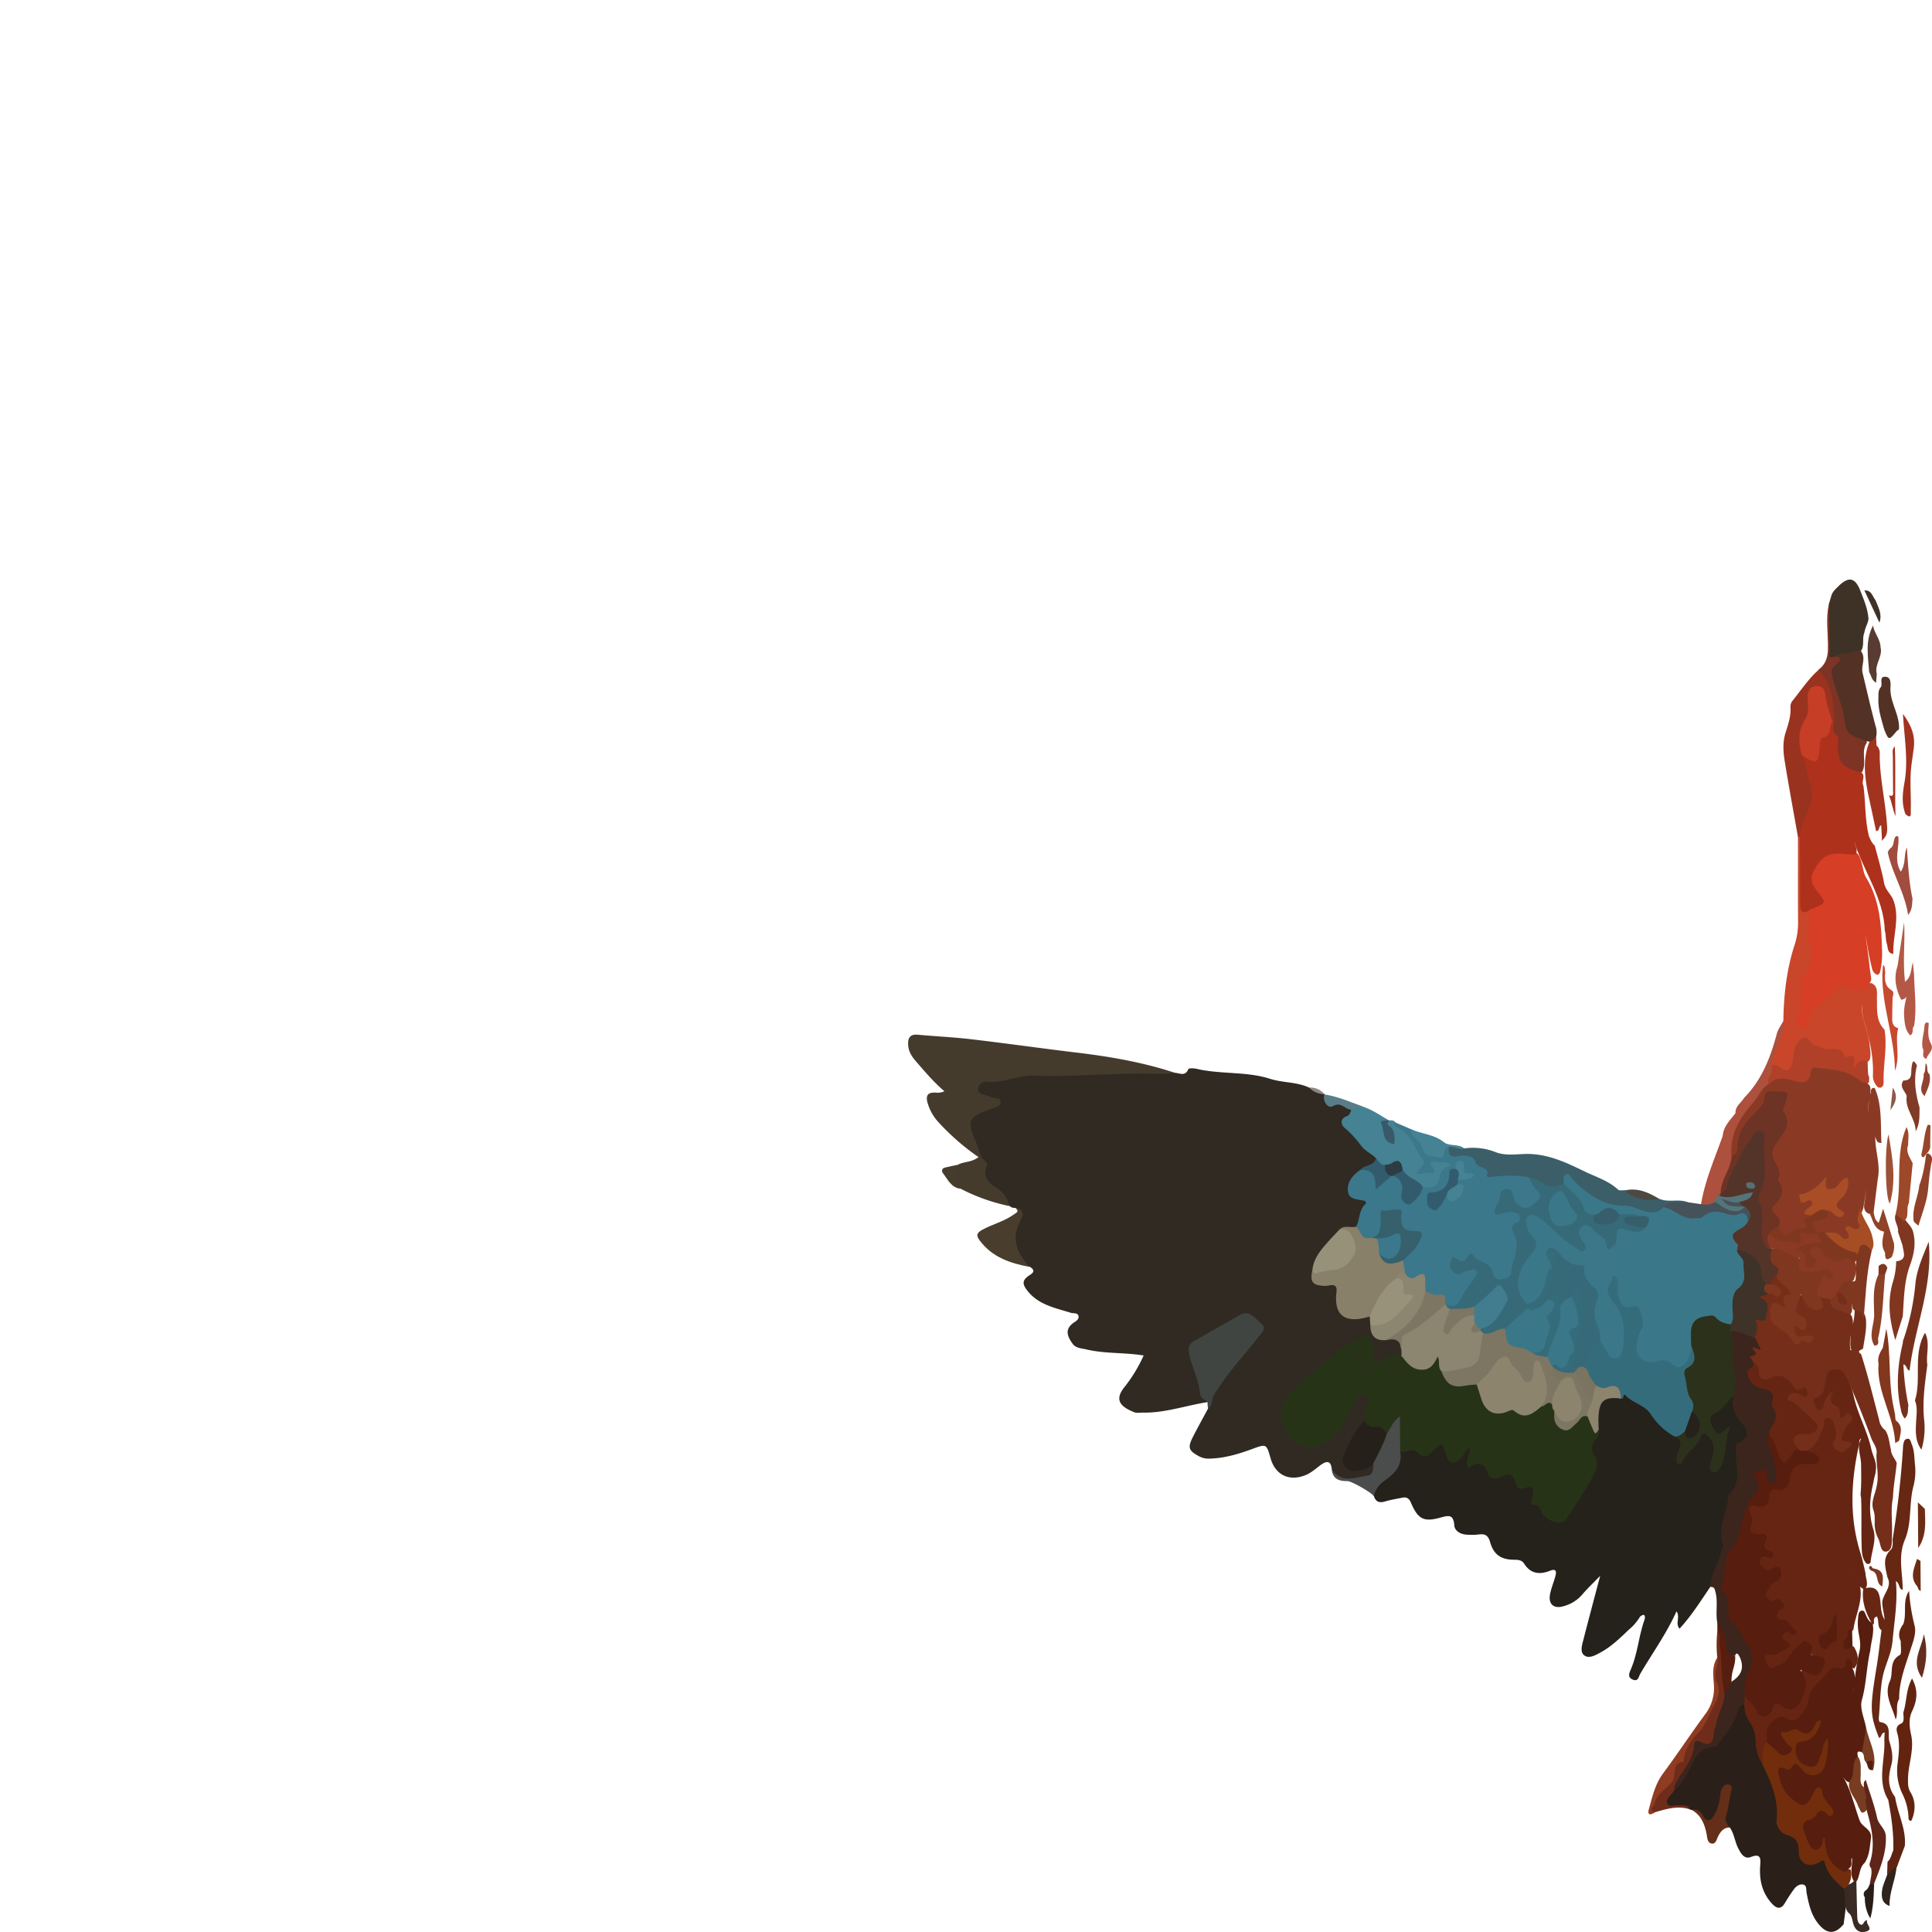 <!-- Copyright (c) 2023 Jan Stehno -->
<svg xmlns="http://www.w3.org/2000/svg" viewBox="0 0 1000 1000">
    <title>cinnamonteal</title>
    <g id="cinnamonteal">
        <path
            d="M608.08,555.27c2.51.13,5.39,2.09,7-1.9.23-.57,2.9-.48,4.31-.15,12.51,2.95,25.69,1.23,38,5.17,6.65,2.13,13.79,1.53,20.17,4.53,2.73,1,5.36,2.23,8,3.43v.12c.24,3.32,2.4,5.1,5.27,4.33,4.33-1.16,6.75.89,9.08,3.84-3.68,5.25-2.86,9.1,2.44,13.21,3.1,2.4,5.26,6.27,8.83,8.47a3.78,3.78,0,0,1,2,3.23c-.64,4.78-5.28,4.71-8.11,6.84a15.51,15.51,0,0,0-3.64,3.59c-3.42,4.84-2.85,7.63,2.65,9.49,4.17,1.41,4.52,3.49,2.37,6.71-2,3-1,7.34-4.35,9.75-2.41,1.36-5.41.13-7.75,1.79-6,5.82-12.16,11.5-14,20.21-.79,4.58,2.12,5.45,5.65,5.82,6.84.72,6.83.75,6.94,7.79.09,6.5,2.93,9.29,9.33,9.38,2.42,0,4.87-.79,7.27.16a6.45,6.45,0,0,1,1.29,4.06c-.06,4.87,2.15,7.43,7.18,7.13,5-1.22,8.08.34,8.39,5.88a4.9,4.9,0,0,1-.45,3.46c-3.77,1.23-7.48,2.61-11.21,4-4.65,1.7-5.77.68-5.45-4.23a18,18,0,0,0,0-3.44c-.56-4.49-1.93-5-6.07-3.2-8,3.54-14.07,9.68-20.73,15-4.62,3.7-8.87,7.83-13.22,11.85-5.57,5.17-5.59,16.23,0,22.23,5.08,5.45,14,5,19.82-1.29a45.54,45.54,0,0,0,9.21-14.42c1.47-3.69,3.43-8.56,8.27-6.86s2.2,6.47,1.59,10.06a20.24,20.24,0,0,1-1,3.89c-2.86,5-6.17,9.67-8.7,14.82-1.26,2.55-3,5.32-.6,8s5.6,1.28,8.56.77c1.78-.31,3.22-3.29,5.39-.75.51,4.41-.79,7.18-5.85,6.66a8.13,8.13,0,0,0-3.35.49c-5.43,1.77-10.13,1.07-13.25-4.37-.34-4.39-2.14-5.14-5.72-2.57-2.6,1.87-4.89,4.08-8,5.32-8.31,3.3-15.54-.06-18-8.81-2.11-7.4-2.2-7.46-9.25-4.85s-14.37,4.83-22.09,5.06a10.46,10.46,0,0,1-5.48-1.1c-5.64-3-6.21-4.55-3.33-10.21,2.52-4.93,5.21-9.77,7.82-14.65,2-11.18,9.59-19,16.29-27.34,2.74-3.4,5.91-6.47,8.45-10.06,1.5-2.11,3-4.21.57-6.6-2.16-2.16-4.37-4.72-7.86-3-8.2,4-15.9,9-23.82,13.53-2.54,1.46-2.13,3.87-1.56,6.12a169,169,0,0,0,7.7,24.07c-11.2,1.72-22,5.65-33.54,5.45-1.52,0-3.2.31-4.53-.23-6.27-2.54-10.51-5.8-5.36-12.54a76.38,76.38,0,0,0,10.3-16.82c-10-1.62-20-.85-29.58-3.11-2.59-.61-5.54-.61-7.22-3-2.63-3.65-4.31-7.44.61-10.87,1.13-.79,2.92-1.74,2.45-3.5s-2.57-1.17-3.93-1.6c-8.28-2.6-17-4.13-22.79-11.82-2.19-2.91-2.44-4.82.61-7.11,1.44-1.09,4.82-2.43,1-4.86-7.53-3.55-10.61-13.61-7.18-22.72.93-2.5,4.07-5.37-.23-7.83a3.72,3.72,0,0,1-3.19-1c-3.63-3.87-6.74-8.27-11.34-11.16-1.33-.83-2.55-2.28-2.24-3.79,1.43-6.95-3.21-12-5.42-17.71-4.34-11.26-3.18-14.41,8.16-18.89,1-.4,2.23-.57,2.74-1.93-1.25-1.95-3.62-1.76-5.4-2.7-1.94-1-3.72-2.16-3.58-4.66s1.88-3.64,3.89-4.51a12.69,12.69,0,0,1,5-.9,19.65,19.65,0,0,0,9.38-2,6.32,6.32,0,0,1,3.28-.91c11.76.79,23.48.29,35.24-.42,7.37-.45,14.79-.82,22.2-.72C592.24,554,600.17,554.48,608.08,555.27Z"
            fill="#302a23" />
        <path
            d="M843,843.58c-4.51,4.34-9,8.69-14.57,11.74-2.82,1.54-6,3.31-8.43,1.49-2.29-1.71-1.14-5.34-.44-8.08,2.73-10.63,5.56-21.22,8.69-33.08-3.72,3.85-6.75,6.65-9.36,9.78a19.09,19.09,0,0,1-9.53,5.91c-5.15,1.59-8.16-1.07-7-6.46.66-3.17,1.95-6.19,2.77-9.32.66-2.49,0-3.68-2.84-2.54-5.32,2.1-10,1.67-13.41-3.7-1.11-1.76-3-2-5-2-6.82,0-10.72-2.51-12.58-9.07-1-3.62-2.68-4.44-6-4a32,32,0,0,1-6.27.07c-3.16-.19-6.08-1.91-6.3-4.86-.42-5.65-2.87-5.13-7-4-8.89,2.5-11.83.85-15.53-7.89-.94-2.19-2.36-2.8-4.5-2.35-3,.63-6,1.07-8.86,1.94s-4.8.2-5.71-2.8c-1.21-3.75.92-6.29,3.52-8.13,5.34-3.76,9-8.44,9.66-15.11,3.52-2,7.1-2.74,10.73-.3,2.86,1.91,4.48-.2,6.41-1.79,4.22-3.5,5.73-3.07,7.89,2,2,4.62,3.22,4.84,6.72,1.14.52-.56.92-1.23,1.46-1.77.93-1,2-2.22,3.38-1.63s1,2.26.81,3.57c-.18,1.49-1.12,2.88-.48,5,4.41-2.46,7.46-.93,9.65,3.38,1.41,2.76,4,2.64,6.51,1.67,3.46-1.37,6-.51,7.52,2.88a4.81,4.81,0,0,0,5.49,3.07c2.89-.35,4.43,1.27,4.22,4.05-.42,5.82,4.1,8.69,7.45,11.75,3.74,3.41,6.08,2.17,9.25-1.89,4.14-5.32,7.18-11.26,10.66-17,2.42-4,3.84-7.81,1.67-12.43a8.47,8.47,0,0,1,.93-8.75,7.07,7.07,0,0,0,1.38-4.86c0-3.61-.2-7.22.89-10.74,2-6.35,4.43-7.67,10.93-5.75a2.31,2.31,0,0,1,.89,1.34c1.72-5.08,4-2.24,6.83-.87,9,4.36,13,14.37,21.65,19,4.07,3,4.07,3,2.54,12.93,3-4.49,6.46-7.29,8.91-11s4.72-3.81,7.52-.3a9.92,9.92,0,0,1,1.91,8.65c-.45,2.21-1.53,4.37-.74,7.38,3-2,3.8-4.8,4-7.79a30,30,0,0,1,1.71-9.7c-4.7,1.38-7.11-.8-8.1-4.81s.18-7.17,4.26-8.85c2-.83,3.21-2.6,4.5-4.29,1-1.26,1.84-3.18,4.06-1.8-.22,6.68,4.59,11.45,6.52,17.33.92,2.8,1.41,5.12-1.65,6.9s-3,5.1-2.32,7.71c2.66,10.56-3.49,19.12-6,28.48-.68,2.57-2.24,5-1.65,7.73,2.47,11.4-3.35,20.72-7.31,30.53-5,7.28-9.68,14.87-16,21.73-2.35-2.87.53-5.92-1.55-9-5.3,11.77-12.58,21.73-18.77,32.36-.87,1.49-1,4.16-3.83,3s-1.94-3.26-1.07-5.26c3.57-8.2,4.08-17.25,7.07-25.61.42-1.17.66-4.14-2.3-1.7A25.64,25.64,0,0,1,843,843.58Z"
            fill="#25211b" />
        <path
            d="M701.91,635c2.05-4,1.38-9.19,5.29-12.16-.42-.7-.53-1.16-.77-1.23-3.29-1-8.15-.33-8.72-4.9-.61-4.88,2.55-8.57,6.54-11.29,5.83-1.09,6.8-.4,9.4,6.88,2.3-1.22,3.86-3.52,6.34-4.3a5.64,5.64,0,0,1,1.57-.28c4.37,1.05,5,4.65,5.48,8.29.24,1.8-.73,4.28,1.56,5s3.5-1.7,4.79-3.27c1-1.16,1.45-2.67,2.65-3.67,4.22-1.11,7.91-2.61,8.53-7.88.24-2,2.29-2.83,4.17-3.24-2.2.58-5.85-1.94-5.83,3.46,0,1.68-8.3,3.32-9.87,2.14a2,2,0,0,1-.25-3.06c3.68-4.45.36-8.51-1.75-11.36-2.38-3.22-4.1-7.37-8.12-9.37-1.2-.6-2.53-1.88-1.57-3.74a.58.58,0,0,1,.44-.18,2.25,2.25,0,0,1,.54.17l8,3.46c2.57,3,5.45,5.75,7.49,9.28,2.53,4.39,5.71,4.43,9,.41a2.36,2.36,0,0,1,2.94-.94c1.5,2.22,2.89,4.27,6.24,3.83,5.81-.76,10,3.57,13.11,6.92,4.36,4.67,9.05,3.1,13.65,3.27,3.06.12,6-.4,8.69,1.6a24.8,24.8,0,0,1,4.28,5.34c3.37,5.16,2.93,7.58-2,10.72-4.12,2.61-7.94,1.66-10.69-2.65a20.66,20.66,0,0,1-1-2.05c-.51-1-.92-2.3-2.25-2.32s-1.86,1.23-2.1,2.34c-.43,2-2.08,3.68-1.69,6,2.47.9,4.88-.48,7.32,0,4.25.88,5.78,3.47,3.22,6.86-2,2.6-1.4,4.61-.83,7.36,1.44,6.91-.19,13.73-3.2,19.84-2.23,4.52-8.1,4.26-10.59-.22-1.81-3.26-4.59-4.87-7.42-6.79-2-1.34-3.52-2.1-5.5-.22s-4,.27-6,0c.09,4.44.4,4.78,4.05,4.06,1.3-.26,2.54-.85,3.86-1,4-.44,5.7,1.65,3.77,5-2.75,4.79-6,9.3-9,13.93-1.77,2.7-4.37,2.72-7,1.18a4.54,4.54,0,0,1-1.12-1.11c-.79-2-1.85-3.57-4.44-3.59a6.7,6.7,0,0,1-6.1-3.49c-.37-3.93-1-7.29-6.48-5.65-1.83.55-3.36-1.23-4.26-3-.89-2.17-1.6-4.37-1.06-6.76.87-2.66,3.18-4.18,4.9-6.17,1.85-2.15,3.81-4.24,3.41-7.43-7.54-.91-7.86-1.08-9.76-8.52-.48-1.87-1.18-2.66-3-2.43s-4-.52-4.54,2.22a10.06,10.06,0,0,0-.26,2.83c.46,5.37-2,8.23-7.27,8.81C703.91,642,702.38,639,701.91,635Z"
            fill="#3b788b" />
        <path
            d="M954.29,995.94c-4.27,5.17-8.37,5.31-12.62.4s-5.46-10.72-6.6-16.76c-.27-1.42.25-3.9-2-4.18-2-.25-3.6,1.15-4.74,2.74-1.55,2.16-3,4.4-4.37,6.7-2,3.49-4.17,3.28-6.72.54-5.31-5.71-6.74-12.58-6.14-20.1.29-3.63,0-6-4.84-4.11-3.54,1.35-5.28-2-6.66-4.72-1.69-3.39-2-7.38-4.26-10.54-3.42-1.21-3.69-3.76-3-6.84.94-4,1.94-8.08,1.88-12.84-2.12,1.09-2.1,2.88-2.5,4.35-.78,2.94-1.26,6-2.75,8.67-2.59,4.7-4.88,4.92-8.21.66a8.05,8.05,0,0,0-5.17-3.14l-.51.05-.39-.33c-2.55-1.55-5.36-1.6-8.23-1.59-1.58,0-3.65,1-4.64-1-.87-1.73.37-3.28,1.26-4.74a20.39,20.39,0,0,1,2.4-3.16c4.31-3.69,6.69-8.73,9.22-13.62A18.12,18.12,0,0,1,885.34,903c5.13-1.87,8-7.23,10.45-12.19,1.1-2.22,1.82-4.63,3.2-6.7,1.07-1.62,2.26-3.32,4.52-1.49,5.74,9.33,5.88,20.49,9.89,30.38,4.47,8.47,8.58,16.94,7.71,27.09-.37,4.28,2.39,7.7,6.54,9.16,3.43,1.2,4.49,3.46,4.84,6.86.71,7,2.2,7.89,9.13,6.32,1.64-.37,3.32-.54,4,1.15,1.92,5.19,5.86,8.8,9.29,12.83a4.2,4.2,0,0,1,.59,2.2C956.12,984.43,954.91,990.17,954.29,995.94Z"
            fill="#2a1f19" />
        <path
            d="M608.08,555.27c-6.35,1-12.73.25-19.1.35-18,.29-36.1,1.73-54.09,1.14-8.45-.29-15.84,4.15-24.16,3.1a4.1,4.1,0,0,0-4.51,3.6c-.21,2.58,2,2.83,3.85,3.38a10.62,10.62,0,0,1,2.68.93c1.68,1.11,5,0,5.19,2.39.18,2.64-2.93,3-5,3.8-.18.06-.35.15-.53.22-11.33,4-12.05,6-7.17,17.1,1.49,3.41,1.66,7.39,4.94,9.93a2.32,2.32,0,0,1,.62,2.09c-2.78,6.67,1.79,9.43,6.24,12.45a13.16,13.16,0,0,1,5.34,8.5,98.56,98.56,0,0,1-25.23-9c-4.77-3.65-5.09-6.81-1.28-12.43,3.12-1.68,7-1.09,10.61-3.9a121.8,121.8,0,0,1-20.67-18,24.79,24.79,0,0,1-5.44-9.23c-1.51-4.56-.45-6.55,4.46-6.11a8.66,8.66,0,0,0,4-.76c-5.31-4.47-9.72-9.7-14.21-14.85-2.28-2.63-4.31-5.2-4.55-9s.94-5.77,5.08-5.39c9.26.84,18.57,1.27,27.8,2.36,18.45,2.17,36.85,4.8,55.31,7C575.14,547,591.85,549.91,608.08,555.27Z"
            fill="#453b2d" />
        <path
            d="M902.89,882.36c-2.46.15-3,2.27-3.53,4-1.89,5.93-5.57,10.69-9.38,15.39-.72.89-1.52,2.39-2.32,2.41-10.55.32-11.33,10.17-15.76,16.34-1.56,2.18-2.85,4.46-5.2,5.88-1.69-1.82-.58-3.43.26-5.17,3-6.09,7.75-11.27,8.76-18.34.38-2.66,2.57-3,4.83-2.57,2.63.55,4.41,0,5-3,1.3-6.94,4.14-13.42,6-20.19.71-2.46,3-4.74,4.67-6.67,4.79-3,6.5-6.59,4.75-11.61-.48-1.39-2.09-4.74-2.89-1.75-3.19-.08-5.34-1.51-5.71-4-.66-4.55-2.38-8.77-3.5-13.17-1-5.21.43-10.55-.93-15.79-.44-1.69-.62-2.9-2.64-2.68-.12-6.72,4.24-12.08,5.51-18.38.22-1.12,1.22-2.38.93-3.25-3-8.85,2.16-16.74,2.77-25.14,0-.37,0-.9.17-1.08,7.43-6.43,3.27-14.86,3.86-22.46.12-1.5-.53-3.76.83-4.29,9-3.49,2.73-9.51.68-12-3.45-4.14-3.48-7.91-2.86-12.39-.27-.27-.69-.57-.69-.88.1-10.75-2.69-21.37-1.33-32.17,4.86-3.42,8.72.15,12.85,1.86.61.42,1.35.86,1.59,1.54.85,2.4,5.62,4.82.06,7.5-.26.12-2.77,3.06-1.25,5.31-2.24,8.44-2.25,8.46,6.17,12.31,2,.92,3.77,2.18,4.07,4.44.87,6.5,3.28,13.17-1.37,19.3a5.23,5.23,0,0,0-.56,1.63c-1.12,2.42.29,4.44,1,6.58,1.62,4.71,3.33,9.41,2.8,14.54-.21,2-.91,3.9-3.1,4.33-2,.4-3-1.15-3.87-2.76-.57-1.1-.91-3.11-2.56-2.37-2,.88-.81,2.65-.14,4,1.1,2.16,2.16,4.5-.24,6.2-5.57,3.94-6.19,10.25-7.79,16-.88,3.15-1.37,6.47-3.23,9.14-4.43,6.34-5.45,13.66-6.57,21a6.49,6.49,0,0,0,1.17,4.89,11,11,0,0,1,1.83,6.54c0,4.25.86,8,5,10.19a6,6,0,0,1,3,4.66c.27,1.71.29,3.65,1.43,4.92,4.46,4.91,3.74,9.87.84,15.2-2,3.63-2,7.74-1.86,11.8C904.32,879.65,904.24,881.24,902.89,882.36Z"
            fill="#3b251c" />
        <path
            d="M923.06,528.42c.21-13.34,1.65-26.5,5.78-39.23a36.68,36.68,0,0,0,1.84-11.75c-.11-14.69,0-29.37-.06-44.06a1.12,1.12,0,0,1,1.65.39c2.18,7.22.72,14.64,1.18,22,.2,3.2.06,6.43.12,9.64,0,2.18.46,4.15,2.6,5.26.62.47,1.32,1.1,1.25,1.82-1,11.46,3.75,23-2.34,34.6-3.35,6.37-1.73,14.66-2.84,22,1.44.26,2.08,0,2.21-.52,2.06-7.61,8.73-11.23,13.77-16.26,2.66-2.65,5.56-4,9.22-2.27,3.92,1.84,7.36-.17,10.93-1.3,4,1.64,3.06,5.23,3.13,8.28.15,5.63-.57,11.41,3.92,15.93,1.55,9.16-.77,18.26-.46,27.4,0,1.1-.49,2.49-1.76,2.64s-2-1-2.57-2a7.51,7.51,0,0,1-1.21-4.37c.4-9.5-1.69-18.59-4.43-27.58a33.54,33.54,0,0,1-1.33-9.64c-.65,7.24,3.51,14.14,4.1,21.74.19,2.48.8,4.91,0,7.36-1.65,2.54-5.2,2.14-7,4.58a1.27,1.27,0,0,1-2-.35c-3.15-8.33-11.13-7.21-17.54-9.06a8.59,8.59,0,0,1-4.4-2.4c-3.16-3.57-4.81-1.35-6.24,1.63-1,2.12-.8,4.51-1.35,6.74-1.51,6.09-4.53,7.41-9.53,4-1.23-.85-3.14-.44-3.8-2.2C917.26,543.35,921.41,536.27,923.06,528.42Z"
            fill="#c9462a" />
        <path
            d="M791.1,609.29a64.29,64.29,0,0,0-19-.12c-1,.11-2.69-.06-2.56-.42,1.9-5.36-4.71-3.57-5.76-7.14s-5.91-3.91-8.94-3.24c-5,1.1-5.14-1.29-5-4.79,2.87-1.78,5.28.9,8,.83A32.08,32.08,0,0,1,774,596.29c5.5,2.24,11.65.88,17.5,1,10.29.27,19.22,4.46,28.19,8.81,6.09,3,12.68,4.9,17.84,9.66.74.68,2.53.23,3.83.3a45.43,45.43,0,0,0,17.35,4.37c4.78,2.18,10.09-.06,14.9,1.82-3.3,3.2-8.06.83-11.61,3.06-3.24,4.5-8,4.2-12.1,2.63-6.15-2.32-12.59-3-18.87-4.32-4.78-1-8.58-2.85-11.5-6.67-1.66-2.17-4.14-3.35-6.09-5.17-2.23-2.09-2.79.19-3.76,1.44-4.15,3.18-8.38,2.53-12.56.14A54.24,54.24,0,0,1,791.1,609.29Z"
            fill="#3b5e69" />
        <path
            d="M625,725.72c-1.29-1.49-3.74-1.85-3.91-4.44-.49-7.49-4.59-14-5.7-21.44-.49-3.33.67-4.58,2.82-5.83,7.7-4.44,15.51-8.68,23.18-13.19,5.42-3.18,7.8,1.36,11.1,3.95,3.46,2.72.71,4.92-.7,6.72-7.94,10.17-16.9,19.51-23.55,30.78-1.32,2.24-.28,5.37-3,6.74C625.11,727.91,625,726.82,625,725.72Z"
            fill="#404541" />
        <path
            d="M722.33,581c-1.26,1.45.19,2.28,1,2.62,7.31,3.23,8.84,11.16,13.23,16.72,1.66,2.1-2.27,4.34-3.6,7.1,2.22.65,4.2-.74,6.32-.24s4.61-.34,1.93-3.44c-2-2.35.35-2.87,1.56-2.54,2.71.72,5.81-.52,8.69,2.12-3.87.74-6,2.2-6.46,6.66-.38,3.66-4.4,5.52-8.63,4.31-4.76-1.61-9-3.93-11.19-8.79-2.18-5.14-5.91-.4-8.74-1.38-2.85-.19-3.48-2.44-4.21-4.6-2.37-2.51-5.74-3.7-7.86-6.7a51.45,51.45,0,0,0-8.5-9.16c-1.68-1.44-2.48-4.52,1-5.84a3.29,3.29,0,0,0,2.33-3.44c1.91-3.05,4.57-1.81,7.11-1.28,4.48,1.6,8.35,4.36,12.45,6.69-4.74,3.61.7,6.26.36,9.45,1.87-2.11.35-3.55-.62-5.08s-1.78-3.08.51-4.24C720.26,579.79,721.47,579.82,722.33,581Z"
            fill="#448294" />
        <path
            d="M931.65,433.28a7,7,0,0,0-1,.1c-2.31-13.08-4.73-26.14-6.87-39.25-.79-4.88-1.13-9.9.38-14.74,1.36-4.38,2.94-8.66,2.57-13.39a5,5,0,0,1,1-3.19c4.41-5.44,8.25-11.38,13.56-16.06a7.43,7.43,0,0,1,5.16,4.19c3.27,7,5.33,14.21,3.7,22a1.78,1.78,0,0,1-1.55.77c-4.85-2.45-2.81-7.86-4.85-11.56-1-1.82-.19-5.22-3.54-4.79-2.87.37-2.91,3.22-2.86,5.49a28.2,28.2,0,0,1-3.2,13.75c-2.4,4.64-.93,9.31.18,13.95,4.58,9.57,6.28,19.49,3.18,29.83C936.09,424.92,933,428.74,931.65,433.28Z"
            fill="#993320" />
        <path
            d="M946.7,312.39c.43-1.46.87-2.93,1.31-4.39.66-1.86,2.1-3.11,3.43-4.44,5.36-5.33,8.75-4.72,11.44,2.14,1.86,4.74,3.88,9.46,4.25,14.65-.26,2.27-1.57,4.22-2,6.45a15.37,15.37,0,0,1-.47,1.64c-.68,2.82.31,5.94-1.45,8.59-4.29,3.33-9.81,2.39-14.54,4.25-1.8.24-2.3-.79-2.26-2.34C946.64,330.09,945.64,321.23,946.7,312.39Z"
            fill="#3e3126" />
        <path
            d="M923.06,528.42c.71,6.29-3,11.41-4.55,17.1-.59,2.17-1.3,4.3-2,6.44,3.73,3.59-.89,6.65-.62,10-2.32,5.25-6.4,9.23-10,13.46-5.75,6.7-8.06,14.41-8.24,23-.44,6.73-4.88,12.19-5.88,18.75a12.75,12.75,0,0,1-1.22,2.31,26.85,26.85,0,0,1-3.46,4c-2.26,1.38-4.51,2.12-6.64-.22,2.07-12.34,7.12-23.72,11.25-35.39,1.25-4.43,5.22-7.33,6.54-11.72h0c1.7-2.58,3.71-5,4.59-8,9.1-9.23,13.59-20.81,16.84-33.08C920.33,532.69,921.92,530.61,923.06,528.42Z"
            fill="#ad503d" />
        <path
            d="M946.7,312.39c.09,8.22.12,16.45.32,24.68,0,1.24-1.23,4.09,2.23,2.87,2.77-1,5.62-.12,3.36,2.74-6,7.63.16,14,1.12,20.82.2,1.44,1.65,2.65,1.8,4.17.7,6.86,2.17,13.11,10,15.15.45.11.65.9.81,1.46-3.41,4.71.16,10.59-2.55,15.42-6.42,1.46-14.19-4-14.4-10.43-.12-3.76.43-7.44-1.68-11-1.07-1.79.24-3.61,1.74-5-.57-9.55-.71-19.24-8.27-26.59,3.58-2.61,4.84-6.09,4.95-10.57C946.35,328.25,944.8,320.27,946.7,312.39Z"
            fill="#7d3424" />
        <path
            d="M892.61,876.67c-.07,5.64-3.51,10.33-4.33,15.76-.23,1.47-1.11,2.87-1.19,4.33-.26,4.7-1.48,7.63-6.88,4.8-1.55-.81-3.22-.78-3.33,1.43-.39,7.86-5.84,13.24-9.34,19.56a6.66,6.66,0,0,0-.84,3.79c-.2.33-.38.66-.58,1-1.25,2-4.1,4-3.14,6.18s4.11.63,6.29.85,4.27-.29,5.41,2.14c-6.28-2.06-12.22-.16-18.19,1.53-2.23,1-3-.13-2.23-2,1.06-2.83,2-5.8,4.2-8,4.09-4.05,6.27-8.85,8.31-14.38a51.83,51.83,0,0,1,9-14.57c5.36-6.37,9.76-13.29,12.05-21.54.71-2.56-.39-4.41-.48-6.58A46.82,46.82,0,0,1,888.87,858a65.91,65.91,0,0,1,0-13.47c2.64,0,2.36,2.26,2.49,3.72C892.25,857.67,894.18,867.1,892.61,876.67Z"
            fill="#702c1a" />
        <path
            d="M525.54,625.21c4,.6,4.54,3.23,2.87,6.15-5.44,9.53-2.08,17.23,4.54,24.4-10.06-1.89-19.43-5-25.93-13.78-1.83-2.47-1.51-3.8,1.15-5.3,5.3-3,11.35-4.35,16.37-7.93C526,627.71,527.86,627.17,525.54,625.21Z"
            fill="#493d2e" />
        <path
            d="M724.72,751.33c1.3,6.84-2.55,11.12-7.49,14.65-3.05,2.19-5.46,4.63-6.13,8.46-.9-1.72-11.54-7.85-13.68-7.83-4.12.06-7.47-.93-8.11-5.8,5.24,7.12,12.24,3.94,18.64,2.92,3.14-.51,2.72-4,3-6.56,0-6.07,4.37-10.5,6-16a18.53,18.53,0,0,1,5-7.51c2-1.68,4.08-1,4,1.42C726,740.51,727.54,746.13,724.72,751.33Z"
            fill="#4b4d4d" />
        <path
            d="M888.87,858c.93,2.94-1.07,5.57-.87,8.44.08,1.15-.4,2.55.1,3.4,2.86,4.82,1.23,9-1.19,13.38-2.63,4.73-4.19,10.06-8.18,14.05s-6.73,8.51-7.29,14.22c0,.18,0,.51,0,.51-6.9.27-3.24,7.14-6.12,10.48-3,3.52-7.95,6.09-9,11.27-.29,1.4-3.39,3.08.2,4.32-2.1,1.51-4,1.59-3.08-1.6,1.81-6.37,3.18-12.89,7.31-18.47,7.45-10.06,14.35-20.53,21.78-30.61a22.47,22.47,0,0,0,4.58-15.46C886.8,867.21,886,862.29,888.87,858Z"
            fill="#903c22" />
        <path
            d="M875.58,936.77c2.91-.71,4.65.87,6,3.15,2.23,3.77,4,2.33,5.71-.46,2.11-3.49,2.8-7.45,3.25-11.35.32-2.87,2.22-4.78,4.1-4.48,2.76.45,1.52,3.18,1.08,5.19-.83,3.86-1.27,7.84-2.38,11.62-.75,2.6,1,3.78,2,5.47-3.14-.07-4.67,2-6,4.44-.84,1.57-1.11,4.32-3.53,3.84-2.13-.42-2.11-3-2.45-4.81C882.33,944.15,880.54,939.5,875.58,936.77Z"
            fill="#642e19" />
        <path
            d="M880.48,623.28c2.39.4,4.73.49,6.86-1a2.35,2.35,0,0,1,3.12,0c4.29,3.44,8.94,3.25,13.78,1.59,4.27,3.78,4.46,6.94.54,9.14a20.82,20.82,0,0,0-20-2.89c-9.8,3.78-16.73.34-23.76-5.37,3.67-3.69,8.44-1.63,12.66-2.47Z"
            fill="#455259" />
        <path
            d="M982.17,500l3.39-22.57c.64,10-.82,20,.47,30.76,3.41-2.7,2.93-6,4.06-10.2.3,3.2.46,4.88.62,6.55.2,8.86,1.51,17.71,0,26.57v0c-1.43,1.18.28,3.44-2,4.81-2.53-2.56-2.8-5.88-3.1-9.2-.52-4.86.91-9.49,2-14.14-.33,2.3-.5,4.55-3.57,4.9C981.22,511.93,980.08,506.16,982.17,500Z"
            fill="#b45846" />
        <path
            d="M989.92,465.21c-.33,2.58.12,5.35-2.28,8.38-1.8-11.83-8.25-21.43-10.54-32.5a7.81,7.81,0,0,1,1.23-1.93c2.36-1.37,1.4-4.3,2.82-6.11a1.11,1.11,0,0,1,1.41,0c.71,5.78-2.52,11.92,1.3,18.14,2.75-4.29,1.47-8.73,3.1-12.58C987.67,447.54,988,456.47,989.92,465.21Z"
            fill="#a04c3e" />
        <path
            d="M973.6,355.55c.89-1.72-1-5.13,1.84-5.26,3.4-.17,3.17,3.28,3.06,5.65-.38,7.59,4.91,14,4.41,21.54a7.92,7.92,0,0,1-1.12.86c-4.13,5-4.13,5-6.47-.61-1.49-5.32-3.26-10.58-3.07-16.21C972.32,359.45,972,357.29,973.6,355.55Z"
            fill="#533225" />
        <path
            d="M986.28,421.41c-2.14-5.4-1.52-10.88-.53-16.38,2.1-11.59-.09-23.11-.8-35.52,4.38,5.81,6.51,11.44,5.57,18-.4,2.83-.78,5.67-1.17,8.5-1,7.81-.08,15.65-.34,23.47C989,421.31,989.51,424.19,986.28,421.41Z"
            fill="#a2331f" />
        <path
            d="M757.87,594.41c-2.78,1-5.25-1.2-8-.83-.65.31-1.59.43-1.9.95-1,1.66.32,5.44-3.45,4.5-3.08-.76-7.37-.26-8.27-4.7-.82-4.11-6.2-5.28-5.93-9.92,5.46,2.65,11.91,2.62,16.92,6.71C750.21,593.53,754.77,591.82,757.87,594.41Z"
            fill="#448294" />
        <path
            d="M892.61,876.67c-1.92-8.48-1.21-17.23-2.49-25.77-.33-2.16.8-4.6-1.23-6.42l0-4.64c2.58,4,4.8,8.06,4.86,13.09,0,2.43,1.38,3.68,4.35,4.12.5,4.82-2.16,7.82-1.86,13.36Z"
            fill="#571d0f" />
        <path
            d="M960.86,974c.13,5.88.24,11.77.43,17.65.05,1.7.23,3.76,1.77,4.51s1.58-2.42,3.38-2.22c-.89,1.93,3.26,4.44-.1,5.67s-6.11-.17-7.17-4.2c-.51-1.91-.64-4.21-2.61-5.51-2.5-3.45-1.13-7.6-2-11.34a3.5,3.5,0,0,1,.53-2.36c1.54-.73,3.23-1.19,4.46-2.51A1.18,1.18,0,0,1,960.86,974Z"
            fill="#392a24" />
        <path
            d="M971.42,348.81l-.35,4.56c-2.44-1.29-2.48-3.75-3.59-5.51-.62-8.14-2.14-16.35,2-24.08.63,4,3.84,7.08,3.9,11.28C974.6,339.91,970.09,343.93,971.42,348.81Z"
            fill="#583c31" />
        <path
            d="M706.31,573.07c-2.44,0-4.92-.17-7.11,1.28-3.11-.11-4.92-4.39-9.35-1.78-2.61,1.53-5.58-3-4.28-6.11C692.81,567.62,699.48,570.6,706.31,573.07Z"
            fill="#587d88" />
        <path
            d="M977.69,411.67c2.69,1,2.17-1,2.16-2.4,0-5.86-.12-11.73-.1-17.59,0-1.82-.62-3.83,1-5.37.56,12-.08,24,.38,36.12C979.53,418.88,979.25,415.07,977.69,411.67Z"
            fill="#a2331f" />
        <path
            d="M858.72,620.46c-5.84,1.83-15.08-.5-17.35-4.37C847.85,614.73,853.37,617.26,858.72,620.46Z"
            fill="#4b4942" />
        <path
            d="M967,991a21.31,21.31,0,0,1-1.76-9,2.44,2.44,0,0,1,.28-3.43c1.33-.78,1.77-2.17,2.33-3.48a1.45,1.45,0,0,1,2.2,0c-.23,6-.35,12.07-2,17.93Z"
            fill="#281e17" />
        <path
            d="M495.84,602.87c-1.11,4.31-2.16,8.6,1.28,12.43-4.8-.59-6.51-4.78-9-8-.93-1.18-.71-2.59,1.11-3C491.42,603.77,493.63,603.34,495.84,602.87Z"
            fill="#463c2d" />
        <path
            d="M998.31,529.61c-.21,3.57-.76,7.17,1.11,10.54s-1.61,5.29-2.39,7.94c-3-1.07-.62-4-1.92-5.64-.71-3.94.85-7.67,1-11.53C996.21,530,996.71,528.56,998.31,529.61Z"
            fill="#b45846" />
        <path
            d="M996.76,550.35c1.5,1.58,0,4.21,1.92,5.64,1,4.17-1,7.65-2.54,11.37-3.91-3.76.09-7.63-.49-11.33C996.8,554.29,996.35,552.24,996.76,550.35Z"
            fill="#91422f" />
        <path d="M898.27,576.17c-.09,5.09-4,8-6.54,11.72C892,582.91,895.58,579.78,898.27,576.17Z"
            fill="#ad503d" />
        <path d="M902.87,568.11c-.08,3.52-1.27,6.4-4.59,8C898.1,572.49,901.3,570.77,902.87,568.11Z"
            fill="#ad503d" />
        <path d="M685.56,566.35a11.44,11.44,0,0,1-8-3.43A9.55,9.55,0,0,1,685.56,566.35Z"
            fill="#908780" />
        <path
            d="M724.72,751.33l-.14-18.23c-3.51,2.55-4.82,6.1-6.8,9.11-2.58-1-4.95-2.46-7.84-2.86-1.84-.26-4.17-1.09-3.67-4-.32-3.14.93-6,1.6-9,.46-2,0-3.57-1.58-4.43s-2.77.64-3.86,1.69c-1.72,1.64-2.3,3.87-3.27,6-3.48,7.4-7.29,14.28-15.37,18.18-9.49,4.57-17.88-3-20-11.19-2.82-10.8,4-16,10.45-21.74,5.82-5.14,11.86-10,17.6-15.25,3.88-3.53,9.27-4.22,13.2-7.69,1.05-.93,3.81-.8,4.59,1a14.86,14.86,0,0,1,1.18,9.28c-.19.85-1.2,1.5-.51,2.93,3.18.2,6-1.34,8.75-2.87,2.11-1.17,4.15-2,6.38-.38a5.49,5.49,0,0,1,3,1.53c6.68,5.28,7.64,5.28,13.66-.44,2-1.87,3.29-1.76,4,1,.49,1.84.41,3.8,1.16,5.59,3.31,6.08,5.07,7,11.61,6.13,1.87-.25,3.71-.58,5.5.33,2.48,2.08,3.06,5.14,4.12,8,2.21,5.85,5.53,7.45,11.44,5.51,1.29-.43,2.57-1.1,3.8-.28,5.12,3.4,9.34,1,13.5-2,2.14-1,4.11-3.4,6.67-.79a14.73,14.73,0,0,1,1.59,3.77c.39,1.27.33,2.62.63,3.89,1.08,4.61,4,5.48,7.77,2.59,2.43-1.88,3.86-6.13,8.24-3.89,2.87,1.68,1.47,6.49,5.37,7.42a4.9,4.9,0,0,1-1.18,4.25c-2.84,2.88-2.85,6-.79,9.33a7.66,7.66,0,0,1,.22,7.66c-4.19,9-9.87,17-15.3,25.22-2,3-9.37.89-12-3.08-1.29-1.91-1-5.1-5.06-4.7-1.67.16-.51-2.8-.21-4.4.6-3.19,1-6.13-4-4.26-2.23.83-4.19.06-4.81-2.57-1.12-4.84-3.54-5.48-7.82-3.21-2,1.06-5.3,1.47-6.33-1.69-2-6.17-5.55-6.23-10.24-2.85-2.16-3.81,1-6.72.9-10.31-2.77.83-3.11,3.68-4.76,5.24-3.65,3.45-6.2,3-7.62-1.7-2-6.7-2.32-6.88-7.12-1.73-2.59,2.78-4.7,3.46-7.47.55S727.71,752.32,724.72,751.33Z"
            fill="#263317" />
        <path
            d="M726.21,652.39c.38,2.28.75,4.55,1.12,6.83a15.65,15.65,0,0,0-4.38,3.64c-4.84,4.78-9.33,9.77-11.34,16.53-.33,1.12-.71,2.75-2.63,2-12.31,3.86-18.74,0-17.22-12.6.66-5.41-3.71-3.12-5.94-3.2-6.5-.25-7.91-1.87-6.51-8.4,3.85.42,7.5-.77,11.21-1.42,4.16-.73,10.31-5.8,9.86-9-.61-4.35-2-8.86-7.18-10.28,2.53-2.65,5.86-.75,8.71-1.57,2.47,1.86,2.4,6.84,7.16,5.87a4.56,4.56,0,0,1,3.55-.16c2.79,1.71,2.27,4.62,2.6,7.21.28,4.57,3.59,4.62,6.85,4.51C723.46,652.33,724.82,651,726.21,652.39Z"
            fill="#89806a" />
        <path
            d="M746.07,709.75c-2-2-.63-4.79-1.86-7.65-1.93,3.77-3.61,7.06-8.58,6.87-5.29-.2-7.46-3.87-10.21-7.16,0-1.09,0-2.18-.08-3.26-1.7-5.37-.26-9.06,5.13-11.48,4.88-2.19,8.59-6.26,12.77-9.56,1.43-1.13,2.58-3,4.87-2.28l.23-.1c.84,1,2.26,1.46,2.76,2.81.69,3.28-2,5.91-1.89,9.32,4.72-2.59,7.24-9.53,14.2-6.57a5.06,5.06,0,0,1,.9,3.08c-.79,2.6-.57,4.61,2.77,4.85a3.63,3.63,0,0,1,1.41,2.17c.29,2.11-.31,4.15-.48,6.22C767.16,707.65,756.35,713.92,746.07,709.75Z"
            fill="#8c8570" />
        <path
            d="M706.27,735.34c1,2.09,3.1,3.48,4.9,3.14,3.59-.68,5.09,1.3,6.61,3.73-1.58,5.3-4.36,10-6.78,15-2.36,3.71-6.44,3.7-10,4.19-3.85.54-7.24-4-5.68-7.75C698,747,701.18,740.56,706.27,735.34Z"
            fill="#25211a" />
        <path
            d="M722.88,661.57c1-1.64,1.83-3.76,4.45-2.35,1.27,2.07,3.3,3.15,5.27,1.8,5.93-4.06,5,.5,5.16,3.89,0,1.14,0,2.28,0,3.42,1.52,4.72-1.35,8.79-3.36,12-3.88,6.25-9.45,11.36-17,13.31-5.66.5-8.11-2.38-8.11-7.82,6.92-1.82,12.87-5.16,17.32-11,1.1-1.42,3-2.1,0-4.11S725.2,664.26,722.88,661.57Z"
            fill="#8c8570" />
        <path
            d="M693.2,636.52c3.82-.35,5.51.25,7.34,4.94s1.48,6.53-1.06,10.19c-2.73,3.93-5.79,5.57-10.3,5.73a27.51,27.51,0,0,0-7.16,1.53c-1.84.58-2.42-.19-2.7-1.74.73-6.4,4.87-10.81,8.88-15.28C689.83,640.07,691.53,638.31,693.2,636.52Z"
            fill="#989179" />
        <path
            d="M722.88,661.57c2.67.17,3.44,1.85,3.48,4.26s-.85,5.37,3.57,4.14a1.31,1.31,0,0,1,1,2.32c-6.28,6-10.9,14.75-21.64,13.55l-.33-4.47C712.1,673.69,715.8,666.43,722.88,661.57Z"
            fill="#99927b" />
        <path
            d="M717.42,693.66c9.93-5.89,17.93-13.35,20.39-25.33,2.32,1,4.28,2.34,7.31,1.78,3.81-.7,2.72,2.92,3,5.12-6.59,5.35-12.56,11.5-20.43,15.13-3.72,1.72-1.73,5.4-2.34,8.19C724.92,693.28,721.68,692.63,717.42,693.66Z"
            fill="#7d7662" />
        <path
            d="M712.2,599.49c1.44,1.27,2.11,3.55,4.56,3.47a24.91,24.91,0,0,1,3.45,5.7l-8.13,7.07c-.14-8.08-1.67-10-7.83-10.36C706.41,602.73,711.23,603.74,712.2,599.49Z"
            fill="#325c6e" />
        <path
            d="M866.48,743.44a35.38,35.38,0,0,1-12.18-11.63c-3.13-4.64-9.22-5.54-13-9.63-1.31-1.42-.57,2.46-2.35,1.68-1.9-3.41-4.4-5.43-8.65-4.41-1.67.4-3.33-.45-4.72-1.55a15,15,0,0,1-5.28-9.13c-.55-9.17,1.33-12.9,7.59-15.09,2.45.7,3.31,3,4.74,4.75.84,1,1.62,2.34,3.12,2.21,1.84-.18,2.45-1.82,2.71-3.3,1.38-8,.68-15.76-4.51-22.3-3.28-4.14-3.87-8.12-1.46-12.71.72-1.36,1.31-3,3.14-2.84,2.05.23,2.56,2,2.86,3.81.35,2.08.1,4.22.49,6.3.54,2.87,1.84,4.82,5.1,5.28,5.78.8,9,6.25,7.28,12.06A52.73,52.73,0,0,0,849,695.8c-.66,5.26,2.09,8.05,7.28,7.41,3-.38,5.86-1,8.87.68,4.53,2.45,6.09,1.61,8-3.39.61-1.59.65-3.43,2.13-4.61,3.9,2.82,4.45,7.41,1.86,10.22-5.18,5.61-2.82,10.91-1.07,16.42.87,2.74,2.17,5.3,1,8.25a85.64,85.64,0,0,1-4.34,10.66C871.16,743.6,869.15,744.59,866.48,743.44Z"
            fill="#356c7b" />
        <path
            d="M866.48,743.44c2.44.44,4-1.2,5.62-2.54,4.29,1.79,6.49.38,6-4a11.4,11.4,0,0,0-2.36-6.24,6,6,0,0,0-.5-6.46c-2.51-3.61-2-8-3.23-12-.47-1.47-.21-3.35,1.24-4.12,6-3.16,3.4-7.65,2-12-2.51-4.31-2.77-9,.12-12.84s11.07-4,15.45-1.28c1.77,1.09,3.85,1.7,5.26,3.35a3.16,3.16,0,0,1-.3,3.72c1.87,7.06-.08,14.43,2.14,21.61,1.08,3.5-.43,7.81-.76,11.75-3.22,3.26-5.43,7.23-10.14,9.39-2.88,1.32-1.48,6,.56,8.73,2.72,3.62,4.34-.48,8-2.23-3.28,7.65-1.41,15-5.21,21.38-.93,1.53-2.4,2.94-4.17,2.12s-1.29-2.89-.84-4.6c1.22-4.55,3.27-9.15-.89-13.4-1.92-2-3.24-2.55-4.46.68-1.84,4.88-7.31,7.11-9.08,12.15a1.72,1.72,0,0,1-2.36,1c-1-.53-.95-1.65-.8-2.54a17,17,0,0,1,1.28-5C870.79,746.78,869.49,744.84,866.48,743.44Z"
            fill="#2c311c" />
        <path
            d="M826.22,717.2c1.71.95,3.6,1.69,5.45.95,5.8-2.31,7.09.94,7.31,5.71-9.16-1-11.46,1.19-11.65,11.09,0,1.71.09,3.42.14,5.14-.86.72-1.52,3.32-2.77.3-1-2.36-2-4.73-2.92-7.09-2.37-3.09.06-5.77.7-8.61C823.9,722.28,822.3,718.34,826.22,717.2Z"
            fill="#8d846e" />
        <path
            d="M767.67,690l-1.25-1.13a1.44,1.44,0,0,1,0-1.52c4.37-2.52,7.43-6.35,10.26-10.41,1.23-1.77,2.29-3.6,1.66-5.81-.8-2.79-1.83-4.4-5.15-2-3.83,2.73-6,7.52-10.95,8.81-4,1-7.93,2.12-11.75-.44a3.36,3.36,0,0,1-2.11-2.37c3.48,1.57,5.78,1.1,7.68-2.83s5-7.6,7.56-11.4c.61-.92,1.42-2,.64-3.16s-2-.68-3.08-.27c-.88.31-2,.16-2.76.59-2.17,1.19-3.92,2.62-6.38,0s-1.1-4.84-.08-7.55c2.68,1.24,5.55,4.4,7.86-.38.4-.83,2.05-1.59,2.35-1,2.23,4.62,9.38,3.59,10.5,9.51.4,2.08,1.82,4,4.45,3.56,2.27-.4,4.94-1.17,5.12-3.82.44-6.55,5-12.75,1.35-19.71-.89-1.68-2.43-4.74,1.62-5.81,1.39-.36,1.64-2,1.36-3.43-.35-1.8-2-1.4-3.15-1.83-2.15-.78-4.12.21-6.15.48-1.24.16-2.76,1.52-3.55,0-.48-.91.34-2.5.58-3.79,0-.18.08-.43.21-.52,2.85-2.15.28-8.28,5.41-8.31,4,0,2.86,4.78,4.74,7,2.73,3.17,5.68,3.61,8.94,1,2.73-2.19,5.41-4.29,1.42-8-1.72-1.59-2.61-4.08-3.87-6.17a17.17,17.17,0,0,1,7.17,3c3.51,2.69,7.38,1.93,11.15.34,4.67,2.17,9.05,4.5,10.47,10.21.69,2.72,3.49,3.85,5.65,5.35,2.58,4.62,5.61,5.38,9.79,2.43,1.36-1,2.18-2.6,3.87-3.15,3.22-.56,6.47-1.4,9.32,1.09.08,3.43-3.8,1.4-4.76,3.52,2.31,2.1,5.77,1.09,8.15,3-1,5-4.8,4.2-7.89,3.3-4.16-1.23-6.57-1.31-6.33,4.17.1,2.4-1.84,4.26-4.25,4.84-2.67.64-3-1.8-3.69-3.47-1.33-3-4-4.54-6.34-6.49-.87-.73-2-1.34-3.13-.52s-.78,2-.51,3.15c.62,2.59,3.91,5.43.68,7.74s-5.24-1.78-7.89-2.81c-6.53-2.52-9.74-9-15.38-12.48-1.37-.85-2.92-2.53-4.58-1-1.5,1.4-.46,3.23.15,4.82a9.62,9.62,0,0,0,1.68,3c3.12,3.58,2.39,6.93-.37,10.3a30.72,30.72,0,0,0-3.61,5.17c-3.45,6.66-5,13.33.51,19.78a4,4,0,0,1,.15,2.53c-3.06,5.09-7.77,8.39-12.52,11.64C775.06,690.05,771.72,693,767.67,690Z"
            fill="#366a78" />
        <path
            d="M726.21,652.39C719,655.28,716,654.46,713.89,649c6.32,1.25,9-.15,9.56-4.91.32-2.75-.49-4-3.49-3.15-2.5.74-5.08,1.83-7.62,0l-3.27-.14c5.91-.81,5.35-5.38,5.62-9.58.11-1.73-.85-5.08,1.4-4.75,3.1.45,6-.93,8.84-.2,1.07.27.42,1.58.38,2.5-.34,6.61,1.19,8.43,7.29,8.4,5.55,0,2.74,3.84,2.06,5.43C732.93,646.65,729.32,649.37,726.21,652.39Z"
            fill="#36606c" />
        <path
            d="M726,605.11c2,4.73,7.76,5.12,10.36,9.15-.33,3-2.16,5.16-4.23,7.15-1.23,1.17-2.46,2.78-4.33,1.68a4.54,4.54,0,0,1-2.35-5.25c1-4.17-.18-7.35-4.14-9.28C721.67,605.79,724,605.64,726,605.11Z"
            fill="#325c6e" />
        <path
            d="M748.82,618.73c-1.36,1.79-1.76,4.16-3.6,5.7-1.08.9-1.44,2.77-3.54,1.72-1.86-.93-3.23-2-3.06-4.31.13-1.77-.75-4.44,2-4.59,7-.38,9.65-4.09,9.57-10.75,0-1.72,1.91-1.44,3.18-1.58,4.34,1.07,3.47,3.27,1.23,5.75l-.1,2.29C753.61,615.9,750.93,617,748.82,618.73Z"
            fill="#325c6e" />
        <path
            d="M748.82,618.73c.28-3.51,3.76-3.86,5.66-5.77,1.28.3,3.44-.56,2.95,2.12-.54,3-1.93,5.33-4.93,6.46C749.76,622.56,749.2,620.79,748.82,618.73Z"
            fill="#448294" />
        <path
            d="M726,605.11c-.62,2.44-3.47,1.83-4.69,3.45l-1.08.1c-3.19-.65-3.37-3.15-3.45-5.7,1.09-.22,2.4-.14,3.23-.72C723.82,599.53,725.39,601.19,726,605.11Z"
            fill="#2c3c42" />
        <path
            d="M754.58,610.67c.37-2.08,1.44-4.32-1.23-5.75.09-1.87-.18-4.24,2.56-4.07,1.79.12,2.18,2,1.89,3.56-1,5.22,4.26,1.21,5.24,4C760.78,610.85,757.66,610.71,754.58,610.67Z"
            fill="#448294" />
        <path
            d="M902.89,882.36l.08-4.58c3.59.5,5.26,3.21,7,6,2.32,3.66,4,3.76,6-.09,1.64-3.14,3.21-3.67,6.28-2.06,4.87,2.56,6.51,1.95,8.87-2.88,1.43-2.92,2.88-6,1.61-9.35-1.57-4.2-.58-6,4.05-4.59,2.61.78,4.49,0,5.45-2.65.14-.37-8.14-10.21-8.49-10.08a9.41,9.41,0,0,0-5.47,4.82c-1.72,3.69-5.08,5-8.22,6.73-3.73,2-5.82-.19-7.16-3.23-1.68-3.79,1.15-4.62,3.92-5.24a17.92,17.92,0,0,0,4.83-1.7c1.55-.84,2.34-1.71,1.07-3.6-3.11-4.62.64-5.36,3.83-6.67-1.59-4-13.27-3.68-5.58-11.74,0-.81-.22-1.19-.63-1.29-2.66-.68-6.14-.2-7-3.77s1.7-6,4.09-8.28c1.09-1,2.9-1.87,2.37-3.59-.69-2.2-2.56-.69-3.92-.65a5.56,5.56,0,0,1-5.93-4.41c-.82-3.21,1.06-5,4.32-5.14-.15-1.3-1.61-1.56-1.63-2.38-.07-4.12-1.45-6.89-5.92-7.84-1.69-.36-2.19-2.54-1.81-4.4a14.2,14.2,0,0,0,.09-5.12c-.62-4-.35-7.42,5.35-6.39,2.21.41,3.56-1.17,4-3.29.63-3.3,2.62-4.91,5.85-5.31a5.51,5.51,0,0,0,5.06-4.8c.89-6.61,5-8.5,10.87-8.4a6.05,6.05,0,0,0,1.69-.24,1.74,1.74,0,0,0,1-.76c0-2.56-3.06-2.49-3.92-4.34,3.67-5,6.85-10.14,8.58-16.29.95-3.4,4-2.38,5.75-.12a11.35,11.35,0,0,1,2.08,10.29c-.87,3.2,0,4.66,4.61,4-7.25-5.46-1.35-9.44.34-14-8.22,1.16-4.61-9-11.4-9.29.62-.67.81.21.63,1-.47,1.93-1.19,3.77-3.43,4.06-1.75.23-2.83-1-3.48-2.44-.87-1.95-1.74-4.07.49-5.68,3.09-2.23,3.81-5.45,4.32-9,.87-6,5.26-7.74,10.61-4.24a40.63,40.63,0,0,1,5.44,13.06c2,9.31,6.82,17.67,9,26.93.66,3.82,3.08,7.24,2.53,11.33a13.66,13.66,0,0,1-.41,2.7c-.56,1.75-.75,3.58-1.19,5.36-1.71,7.66-2.16,15.14.29,22.9,1.73,5.47-.91,11.16-1.4,16.76-.08.91-1.09,1.48-2.19.9-2.5-2.81-2.39-6.3-2.49-9.72-.26-8.18.1-16.37-.28-24.54a6.84,6.84,0,0,1-.24-2c.47-4.95.27-9.93.25-14.9,0-4.53-2.49-9.18.09-13.5-1.38.32-.88,2-1.14,3.14-4.26,18.92-5.14,37.8.87,56.58,1,3.26,1.69,6.66,2.47,10,0,2.44,1.43,4.82.35,7.31a1.61,1.61,0,0,1-1.44.77c-3.26-1.31-2.36-4.88-4.12-7.14,6.15,9.75.15,18.93-1.08,28.34-2.55,1.55-1.23,6.49-5.58,6.47-3.57-2.05-1.13-6.39-3.39-8.93a4.25,4.25,0,0,1-.23-2.66c-.9,3.28-2,6.32-5.16,8.15-1.22.72-2.07,2-1.38,3.36,1,2,2.15.59,3.18-.12,1.55-1.06,3.06-1.49,4.58,0,1.62,2.71.33,6.09,2.07,9.11.11.42,1.19-.5.46-.26-.09,0-.12,0-.18-.12-1.43-1.78-.75-3.54,0-5.3,1.92-.67,3.71-2.13,5.93-.94,2.18,3.7,3,7.42.18,11.2-1.56,0-2.39-2.64-5,0-2.35,2.41-6.8,2.27-9.92,5.47-3.46,3.55-6,7-7.35,11.74a19.51,19.51,0,0,1-4.46,7.91,7.81,7.81,0,0,1-7.18,2.56c-7.16-.9-9,.51-10,7.68a12.44,12.44,0,0,1-.62,2.78c-2.35,3.51-.22,8.17-2.93,11.58a22.74,22.74,0,0,1-3.62-11.69,18,18,0,0,0-3-10.2A15.24,15.24,0,0,1,902.89,882.36Z"
            fill="#662512" />
        <path
            d="M912.29,913.35c.32-3.93-1-8.19,2.22-11.54,3.26-.14,4.51,3.19,7.12,4.19.91.35,1.87.81,2.64,0s.14-1.74-.39-2.54c-1.5-2.27-4.87-4.71-2.26-7.34a8.85,8.85,0,0,1,9.09-1.71c3.82,1.6,6,.83,7.92-2.63.81-1.47,2.29-3,4.18-1.62,1.54,1.11.72,2.83.14,4.22-1.61,3.88-4.23,6.83-8.28,8.18-2.46.82-4.12,2-3.38,4.94.66,2.67,2.18,4.5,4.93,4.93,3,.47,3.81-2,4.71-4.06,1-2.28,1.16-4.85,2.35-7.07.56-1,1.3-2.07,2.56-2s1.73,1.41,1.85,2.52a23,23,0,0,1-3.87,15.81c-2.35,3.46-7,3.89-10.53.41s-6.7-.45-10-.56c-1.38,0-1,1.8-.73,2.86,1,3.54,2.59,6.77,5.51,9.2,4.93,4.11,6.2,3.89,9.29-1.73.9-1.65,1.58-3.8,3.91-3.64s2.91,2.22,3.59,4c1,2.54,2.73,4.58,4.14,6.85,1,1.55,1.36,3.19.12,4.81s-2.6.88-4.11.45c-4.57-1.32-7.33,2.23-9.2,5s.5,6.22,2.27,9c.94,1.44,2.24,1.12,3.26-.23s.72-3.46,3.49-4.29c2,7.61,2.65,16.58,13,17.85a10.66,10.66,0,0,1-1.46,8.58l-1.52,1.29-.41-.1-.42,0c-3.9-3.71-8.1-7.16-9.41-12.87-.62-2.72-2-1.08-3.35-.37-5.08,2.75-10.21.3-10.22-5.52,0-4.89-1.17-7.48-6.17-8.8-3.12-.83-5.64-4.63-5.33-7.54C920.77,931.55,916.63,922.48,912.29,913.35Z"
            fill="#712d0c" />
        <path
            d="M987.87,941.56a30.61,30.61,0,0,0-3.23-13.16,27.56,27.56,0,0,1-2.46-15.53c.64-5.33,1.38-10.51-.17-15.83-.5-1.72-.79-3.72,2-4.92,1.91-.8,1.14-3.75,1.17-5.81,1.81-5.52,1.23-11.66,4.49-17.53,3.36,6.22,2.63,11.52-.08,17.18-1.71,3.61-1.28,8.08-.44,11.77,1.84,8-1.55,15.48-1.57,23.25,0,2.54-.08,4.46,1.35,6.82,2.57,4.22,2.61,9,.78,13.73C989.18,943,988.51,942.61,987.87,941.56Z"
            fill="#62240f" />
        <path
            d="M983,879.43c-2,3.1-.35,6.71-1.78,10.66-1.86-7-6.24-12.76-3-20,1.94-4.32-.71-10.25,5.12-13.46,1.12-.62.38-4.65.5-7.11-1.66-3.27-.73-6.16,1.3-8.89,2-5.54-.65-11.91,3-17.18a99.33,99.33,0,0,0,2.82,17.87c1.1,4-.83,8.57-2.16,12.78C986.14,862.36,982.91,870.53,983,879.43Z"
            fill="#612410" />
        <path
            d="M980.89,930.11c1.25,8.51,5.8,16.36,5.06,25.28q-2.18,5.77-4.34,11.57c-1.82.88-1.86,4.25-4.85,3.5q.12-3.4.23-6.8c1.83-1.59,2-4,3-6,.24-8.75-1-17.36-2.6-25.92C977.47,928.77,979.19,929.46,980.89,930.11Z"
            fill="#5f2311" />
        <path
            d="M976.76,970.46c2-.58,2.16-3.84,4.85-3.5-.76,6.6-3.8,12.78-3.57,19.55-4.06-1.38-4.35-4.83-3.87-8.18C974.56,975.64,975.86,973.08,976.76,970.46Z"
            fill="#2f241c" />
        <path d="M994.82,868.43c-5.93-8.3-.38-14.7,1-22.62C997.89,854,997.15,860.79,994.82,868.43Z"
            fill="#652d1d" />
        <path d="M992.77,788l-.08-10.39,3.62,3.41c.17,6.81,1,13.72-3.45,20.22Z" fill="#6d2c15" />
        <path
            d="M992.26,806.87l1.77,1.07.12,15.49c-1.57-.24-1.22-2.1-2.18-2.79C988.38,816,990.89,811.43,992.26,806.87Z"
            fill="#6c2d15" />
        <path
            d="M935.13,750.91a20,20,0,0,1,3.72,1.33c1.44.83,3.3,1.8,2.58,3.9-.58,1.68-2.39,1.73-3.94,1.63-5.89-.39-10.36.54-11.06,8-.25,2.71-2.26,6.14-6.76,5.23a3.06,3.06,0,0,0-3.77,3.26c-.07,5-2.82,6.37-7.16,5.27-4.54-1.16-3.39,2.25-2.72,3.91.89,2.19,1.5,3.56.33,6.16-1.57,3.46,1.35,4.6,4.42,4.32s4.76.56,3.11,3.81c-1.23,2.42-.91,3.85,1.64,4.86,1.19.47,2.84,1.06,2.19,2.76-.47,1.24-2,1.05-3,.63-1.73-.72-2.84-.52-3.66,1.3-.71,1.58,0,2.56,1,3.52,1.21,1.15,2.17,2.6,4.37,1.68,1.61-.68,3.81-3.34,5.15,0,1.12,2.77.16,5.27-3,6.39-1.8.63-2.27,2.48-3.31,3.81s-1.83,2.63-.64,4.12c1,1.2,2.43,2.47,3.89,1.55,2.55-1.62,3.39.17,4.43,1.75,1.72,2.62-1.24,2.36-2.09,3.45-1.42,1.85-2.1,4.43,1,4.65,3.31.24,4.59,2.26,6.1,4.41.68,1,2.61,1.72,1.29,3.23-1,1.14-1.95,0-2.85-.74-1.52-1.25-2.42.08-3.28,1-1.34,1.53-.33,2.35,1,3.05,4.26,2.24,1.61,4.09-.66,5s-3.92,2.94-6.8,2.34c-1-.2-4.06-.21-2.94,2.74.74,1.94,2.18,4.92,4.09,3.91,2.64-1.4,6.19-2.07,7.74-4.93a21.9,21.9,0,0,1,5.92-6.82c1.07-.85,1.75-3,3.67-1.6,1.44,1,3.65,1.67,2.58,4.35-.88,2.22-.17,2.9,2.35,3,2.19.08,5.59.53,4.21,4.29-1.13,3.11-2.21,7.06-7.14,5-1.2-.49-2.41-.95-5.44-2.15,5,6,2.75,10.76.74,15.39-2.38,5.49-5.61,6.6-10.45,3.27-3-2.08-3.61-1.57-4.69,1.84-1.39,4.38-6.6,5.07-7.87,1.18s-4.62-5.33-6.48-8.28c-.08-3.24-.37-6.47.93-9.62,2.44-5.92,5-11.12-.32-17.86-2.35-3-2.61-8-7.17-10.12-1-.46-1.48-2.66-1.64-4.12-.5-4.4.68-9.2-3.5-12.62a2.54,2.54,0,0,1-.18-2.21c2.39-6.18.26-13.59,4.94-19.07,5.47-6.42,4.5-15.2,8.35-22.19.34-.61-.14-1.81.27-2.22,3.9-3.93,7.92-7.45,3.36-13.83-1.35-1.89,2.07-2.71,3.74-3.14,1.92-.5,2.64,1.05,2.83,2.72.22,1.84-.09,4.51,2.54,4.19,2.84-.34,2.09-3.22,2-5.2-.11-4.84-1.64-9.36-3.5-13.76-.82-1.92-2.13-3.8,0-5.73,3.28,1.59,5.39,4,5.75,7.82.14,1.45.6,3.31,2.29,3.6,1.5.27,2-1.55,2.8-2.52,1.14-1.31,2.26-2.59,4.16-2.69C932.29,749.34,933.92,749.57,935.13,750.91Z"
            fill="#571d0f" />
        <path
            d="M935.13,750.91c-1.6-.11-3.37.56-4.61-1.1-2.45-.95-3.66-2.71-3.15-5.36s2.79-2.83,4.79-3.36a20.53,20.53,0,0,1,2.82-.37c1.54-.18,3.18-.37,3.5-2.27.26-1.53-.83-2.58-2-3.19-4.3-2.24-5.89-7.55-10.65-9.28a2.18,2.18,0,0,1-1.21-2.88,4.6,4.6,0,0,1,3.26-2.93c1.66-.48,3.15.63,5.09.64-1.19-.49-2.3-.24-3-.86-4.59-4.09-9.09-7.63-16-5.08-2.1.78-4.67-1.48-5-4.41-.23-1.91-.26-3.81-1.55-5.39,0-1.21-2.65-2.78-1-3.07,5.6-1-.08-3.06.84-4.66l4.25,1.33-3.09-6.25c-1.58-2.67,0-5.59-.64-8.37-.27-1.18.38-2.15,1.86-2.28,5.25-.45,3.91-4.86,2.52-6.57-3.83-4.7-1.23-5.72,2.73-6.66,1.46-.53,2.93.31,4.74-.1-.47-2.13-2.86-2.31-3.71-3.85-.07-2.56.78-4.43,3.59-4.81,1.46.64,2.25,2,3.32,3.09,2,2,5.36,3.61,4.76,6.64-.45,2.27-2.86,4.08-3,7-.07,1.49-1.78.94-2.83.61-4.75-1.5-4,1.74-3.73,4.43.19,1.84,1.5,3,2.89,4.09s3.41,2,4.46,3.55c2.49,3.59,5.41,5.46,9.65,3.59-2.44-1.13-7.94,2.21-7.51-4.28.25-3.67,2.66-3.49,5.16-2.45.81-2.15-.69-2.54-1.65-3.39-2.92-2.58-3-8.62-.27-11.29,1.36-1.32,2.56-1.53,3.67.31.39.65-.07-.15.24.52,1,2.33,2.69,3.76,5.25,3.71,3.44-.06.88-3.73,2.74-4.81,1.85-.8,3.35,0,4.78,1.07a12.18,12.18,0,0,0,6.25,5.27,8.23,8.23,0,0,1,4.72,3.73c1.55,3.84.07,7.46-.67,11.18a22.33,22.33,0,0,0,0,6.27c.09.76,1.17-.61.52-.2-.15.09-.25,0-.31-.44-1.05-6.74,2-13.05,2-19.68,1.69-2.56,3-1,4.21.46a8.89,8.89,0,0,1,1.7,5.11c.26,4.65-.81,9.17-1.47,13.72.12,1.27-4.15,1.12-1.06,3.37,3.56,11.14,6.29,22.52,9.27,33.82a8.41,8.41,0,0,0,3.21,5.53c2,3,2,6.54,2.92,9.85,0,2.77,2,4.66,3,7-.49,6-1.76,11.88-1.92,17.91-1.32,6.44-.24,13-.53,19.42-.14,3.21.47,7.92-2.8,8.57s-3-4.34-4.35-6.83a16.09,16.09,0,0,1-1.8-7.17c0-2.44.26-4.93-.6-7.29-1.65-4.51,1-8.44,1.63-12.63,1.34-5.5-.32-11-.08-16.49.58-3.35-1.88-5.7-2.82-8.55-3.64-9.78-7.5-19.48-11.67-29-.9-2-1.62-4.29-3.62-5.67-5.74-1.75-7.55-.05-8.43,5.75-.44,2.86-.44,7-4.49,8.2-2.53.76-1.12,2.33-.84,3.64s.71,2.77,2.39,2.73,2-1.45,2.23-2.83a9.74,9.74,0,0,1,5-6.89c-2,3.75-2.26,6.51,2.28,8.27,1,.39.92,3.72,1.33,5.69,2.27.42,2.87-4.12,5.28-1.71,2.21,2.2.13,3.53-1.39,5.09s-2.25,4-3,5.84c-1.67,4.19,3.64,2,5,3.74-.39,2-2.19,2.29-3.09,3.46-1.59,2.08-3.35,1.12-5,.07s-2.36-3.11-1.28-4.46c2-2.57,1.11-5,.5-7.52-.48-2-1.07-4.54-3.62-4.52-3,0-1.43,3-2.13,4.48C941.81,743.11,940.5,748.46,935.13,750.91Z"
            fill="#752e19" />
        <path
            d="M907.37,705.07c1.54,1.06,3.17,1.83,3,4.33-.28,4.83,3.17,5.43,6.22,3.84,4.6-2.4,7.31-.66,10.35,2.53,1.5,1.57,2.6,5.38,6.22,2.58,1.06-.82,1.74.39,2,1.25a4,4,0,0,1,.35,2.66c-.51,1.1-1.59.46-2.47.12a16.37,16.37,0,0,0-3.75-1.25,3.3,3.3,0,0,0-3.89,2.6c-.28,1.8,1.95,1.29,2.79,2A134.49,134.49,0,0,1,940.38,737c1.28,1.4.1,3.63-1.93,4.67a6.84,6.84,0,0,1-3.78.6c-2.15-.11-4.81-.15-6.08,2s1.13,3.76,1.93,5.59c-3.32,1.41-3.66,5.69-7.24,7.38-3.92-3.9-3.31-10.48-7.66-14.19a7,7,0,0,1,1.55-4.71c2-3,2.83-6.27.68-9.55a4.19,4.19,0,0,1-.43-3.7c.89-3.78-.93-5.67-4.6-6.2-4.55-.66-7.17-3.28-8.28-7.85C903.81,708,908.86,708.18,907.37,705.07Z"
            fill="#662512" />
        <path
            d="M915.05,669.37c-.84,1.6-2.9.69-4.28,2.35,6.38,1.76,3.56,6.77,3.24,10.42-.25,3-3.4.44-5.68,1,2.09,3.18.85,6.24,0,9.33-4.25-.91-8-3.89-12.57-3.37l-.07-3.52c-.8-7.62-1.19-15.06,4.11-21.63,3-3.71,1-8,.07-12-.43-1.77-2.17-3.2-1.37-5.31,5.47-1.14,11.67,2.43,13.58,8,1,2.85,1.44,5.88,2.42,8.74C914.77,665.33,914.78,667.36,915.05,669.37Z"
            fill="#3f3229" />
        <path
            d="M967.73,508.83c-2.48,4.91-6.82,4.35-10.47,2.63-3.24-1.53-5.29-1.24-7.45,1.25-4.83,5.6-12.77,8.58-14.1,17.17a2.6,2.6,0,0,1-3.49,2.08c-2-.64-2.46-2.39-2-4.18a60.4,60.4,0,0,0,2-18.06,7.72,7.72,0,0,1,1.3-4.28,21,21,0,0,0,2.71-18.94c-1.69-5.33,1.35-10.16.19-15.22,6.14-3.62,4.62-7.24,1.15-12.38-6.07-9,2.42-16.57,10.1-17.74,4.39-.67,9.35-3,13.73.66,1.48,1.62,1.86,3.72,2.41,5.73.61,2.21.85,4.64,2,6.54,7.51,12.25,8.05,25.91,8.37,39.67a40.37,40.37,0,0,1-1.13,9.58,2.56,2.56,0,0,1-1.24,1.25c-2.89-1-2.9-3.75-3.49-6.07-1.28-4.93-1.74-10-2.91-14.4,1.41,6.73,1.89,14.16,3,21.5A3.56,3.56,0,0,1,967.73,508.83Z"
            fill="#d63e25" />
        <path
            d="M960.43,442.29c-6.8.26-14.07-3-19.47,4.89-4,5.86-4.73,8.69,0,14.67,4.32,5.42,4.32,5.41-2,8.12-.87.38-1.69.87-2.53,1.31-3.56,2-4.64.6-4.63-3.11,0-11.63-.13-23.26-.21-34.89,0-3.72,1.46-6.77,2.88-10.2,2.11-5.1,4.91-11,2.37-17.67-1.81-4.69-1.12-10.31-4.4-14.7,1.19-.61,2.22,0,3.22.51,2.76,1.4,4.53.87,4.44-2.49-.18-6.75,4.88-10.58,8.21-15.37l1.12,0c-.67,2.51-1.57,5,1.12,7.08,1,.76,1.12,2.23,1,3.68-1,9.77,1.85,13.5,11.76,15.58,2.7,1.94-.16,4.84,1.2,7,1.16,8.65.72,17.48,2.8,26,.78,1.82,1.5,3.67,3.06,5,1.66,6.46,3.65,12.86,4.85,19.4.7,3.82,3.83,5.84,5,9.39,3.18,9.29-.62,18.2-.25,27.26-3.34-.42-2.69-3.46-3.39-5.48s-.3-4.42-1-6.55c-.55-16.94-10.88-30.44-15.73-45.87C960.22,438,961.93,440,960.43,442.29Z"
            fill="#ae311b" />
        <path
            d="M966.64,549.29q.14,3.44.29,6.87c.77,1.34.54,2.79.44,4.22-4.59,2.24-8-.45-11.08-3.1-5-4.22-11-.94-16.31-2.54-1.18-.36-1.63,1.83-2.17,3-1.38,3-3.61,4.37-6.86,3.53a33.46,33.46,0,0,0-15.51-.11c-1.6-3.31,3.19-5.83,1.12-9.2,1.37-.8,2.55-1.18,4.09.06,4.22,3.39,6.52,2.32,7.33-3.45.45-3.18.62-6.38,2.64-9.06s4.21-4,6.52-.14c1.36,2.27,4.48,1.94,5.75,2.82,3.71,2.6,9.83-1.9,11.75,4.37.09.3.65.75.8.69,6.45-2.77,3.52,2.57,4.27,5.85C961.23,549.32,963.53,548.27,966.64,549.29Z"
            fill="#b04028" />
        <path
            d="M899,646.45c-.21,3.12,3.62,4.27,3.45,7.52-.24,4.54,2.21,9.19-3,13.16-2.76,2.1-2.85,6.8-2.7,10.71.1,2.59.83,5.34-1,7.69-2.84-.5-5.59-1.19-7.59-3.51-1.44-1.67-2.82-1-4.86-.79-10,1.27-7.81,8.61-8,14.87a13.31,13.31,0,0,1-1.7,7.73c-1.75,3.06-4.55,5.39-7.83,2.32s-6.47-2-10-1.24c-4.73,1.07-9.51-3.37-8.69-8.17.45-2.61.61-5.58,2-7.68,2.48-3.82,1-7-.26-10.49-.69-1.88-1.37-3-3.66-2.31-5.26,1.62-6.59-2.16-7.74-6a22.37,22.37,0,0,1-.14-2.86c-.38-2.34,1-5.06-1.39-6.93-.21-.17-1.36.32-1.35.49.08,3-3.35,5.13-2.13,8.47a11.49,11.49,0,0,0,2.09,4c6.32,7.11,6.85,15.54,5.46,24.44-.38,2.48-1.11,4.67-3.69,5.15s-3.55-1.71-4.64-3.52-2.19-3.57-3.29-5.35A4.78,4.78,0,0,1,827,692a69.88,69.88,0,0,0-2-8.06c-.42-1.27-1.39-2.81-1-3.81,3.67-8.54-2.32-14.57-5.2-21.41-.29-.69-.29-1.87-1-1.94-6.31-.63-9.77-6-14.8-8.73-2.23,2.84,1.81,5.12.69,7.85a7.66,7.66,0,0,1-.54,1.57c-1.89,4.87-2.21,10.37-5.82,14.51-1.83,2.1-3.51,4.64-6.94,2.92-5.83-4.94-6.25-14.13-1-21.59a24,24,0,0,1,2.33-3.23c3.5-3.5,5.24-6.92.7-11a8.11,8.11,0,0,1-2-4.09c-.45-2-1.37-4.39.87-5.72,1.71-1,3.54-.28,5.28.93,6.71,4.69,11.62,11.6,19,15.46,1.45.76,2.77,2.77,4.43,1.45,1.88-1.49.06-3.2-.81-4.49-1.72-2.57-3-5.61-.46-7.67s5,.21,6.84,2.33c2.25,2.57,6.56,3.6,6,8.32-.08.68,1,1.27,1.74.71,1.5-1.11,3.22-2.11,3.34-4.33.4-7,.4-7.05,7.41-4.81,3,1,5.62.58,7.79-1.85-.13-2.54-1-4.62-3.44-5.77-3.27-2.19-6.91-.56-10.34-1-4.22-3-8.38.42-12.57.11-2.6.35-5.12-1-5.63-3-1.57-6.13-6.84-8.88-10.53-13,.17-1.65-.68-3.89,1.11-4.71,2.05-.94,2.51,1.52,3.63,2.63,7.5,7.46,15.59,13.61,27,13.47,5.07-.07,9.34,3.89,14.78,3.4a7,7,0,0,0,5.06-2.62c5.77.8,9.78,6.55,16.12,5.77,1.48-.18,3.18.31,4.37-.79,3.74-3.47,7.91-2.9,12.21-1.55,2,.62,3.77,1.13,6,.24,3.84-1.56,5.1.7,5,4.25a1.59,1.59,0,0,1-.17,1.58c-2.88,3-7.52,5.19-4.05,10.66C900.7,645.36,899.5,645.94,899,646.45Z"
            fill="#3a7789" />
        <path
            d="M993.56,573.24c-.15,3.92.4,7.94-2,12.33-.06-6.78-5.54-11.15-4.68-18,.24-1.86-4.29-4.62-1.72-8.27,5.15-.06,3.78-4.1,4.28-7,.35-2,.55-4.9,2.78-.85C990.33,558.87,991.47,566.08,993.56,573.24Z"
            fill="#813a26" />
        <path
            d="M999.34,604.32c-.82,4-1,8.17-1.47,12.22-.73,6.07-3.16,11.92-4.87,17.87l-1.58-1.3a2.37,2.37,0,0,1-1-2.3c-.54-6,2.46-11.45,3-17.29,2-5.19,2.84-10.66,3.55-16.15l.86-.43C1001.61,598.68,999.32,601.75,999.34,604.32Z"
            fill="#904129" />
        <path
            d="M996.9,597.37c-.47.57-1,1.65-1.39,1.6-1.23-.16-1.06-1.4-.86-2.2,1.22-4.8,1.18-9.88,3.1-14.52,1.14-.22,1.73.13,1.43,1.4,0,3-.07,6.07-.11,9.1.24,2-.86,3.41-2.21,4.67Z"
            fill="#96462a" />
        <path
            d="M957,967.1c-1.09,1.28-1.67,2.39-4,1-6.68-3.81-8.39-9.82-8.45-16.86-1.3-.08-1,.82-1.07,1.36a8.82,8.82,0,0,1-.36,2.24c-1.58,3.14-4.66,3.39-6.35.3a39.7,39.7,0,0,1-3.31-8.48,3.47,3.47,0,0,1,2.43-4.54,6.39,6.39,0,0,0,4.44-3.14c1.21-2.09,2.93-2.09,4.79-.58.9.73,1.74,2.59,3.22.95,1.31-1.45.45-2.8-.6-4.06-2.07-2.48-4.3-4.86-4.67-8.33a2,2,0,0,0-1.86-1.87c-1.23-.08-1.41,1.09-1.93,1.83-.21.32-.35.68-.53,1-4,7.9-5.7,8.18-12.4,2.13-3-2.68-4.36-6.27-5.37-10-.86-3.12-1.72-7,3.84-4.18,2.82,1.43,2.86-5.41,6.26-1.78,1.65,1.76,3.09,4,5.7,4.58,3.21.73,5.62-.59,7.2-3.31,1.46-2.51,2.57-11.09,2.14-15.51-2.94,2.14-2.18,5.56-3.46,8s-1.22,7.12-5.79,6.5-7.28-3.64-7.47-8.55c-.08-2.29.07-3.95,3.11-4.3,6.16-.73,8.63-5.24,10.17-10.68-2.22-.78-2.72.71-3.19,1.85-1.8,4.31-4.21,6.13-8.62,2.9-2.77-2-5.3,2.15-8.39.75-.72-.32-.87,1.43-.31,2.26,1,1.4,2.13,2.67,3,4.1.79,1.24,3.69,2,1.67,4-1.56,1.57-3.76,2.83-6.07.71-2.08-1.91-4.21-3.77-6.31-5.65.2-3.5-.89-7.13,2.39-10.13,2.55-2.32,4.42-4.3,8.18-2,2.78,1.68,5.62.37,7.42-2.27,1.39-2,3.3-4.25,3.44-6.48.48-7.74,7.18-10.89,10.92-16.19,1.16-1.63,2.64-1.71,4.51-1.3,1.36.3,3,.56,3.89-1.36.51-1.12-.85-3.67,1.71-3.2s1.55,3.08,1.94,4.81c2,3.5,1,7.17.62,10.8-.07,5.08-.45,10.16.07,15.27-.49-4.84-.06-9.65-.08-14.47a134.52,134.52,0,0,1,3.07-20.94c.71-3,0-6.1-.53-9.13a29.51,29.51,0,0,1-.25-8c.14-1.33.22-3,1.61-3.43,1.68-.48,2,1.36,2.53,2.48.64,1.42,1.26,2.78,2.71,3.56a2.27,2.27,0,0,1,.83,1.58c.55,4.38-1,8.53-1.36,12.81-2,8.53-2,17.33-4.4,25.89-1.2,4.22,1.37,9.55,2.24,14.37-.12,4.3,1.84,9-2.29,12.55-2.66-1.12-2.32.56-2,2.2-1.21,4.43.39,9.66-3.75,13.25-2,.35-2.8-1.23-3.87-2.72,4.18,7.18,5.8,15.09,8.53,22.58,1.23,3.39,6,4.32,5.93,8.64-.66,4.6-.67,9.36-3.41,13.41-2.89,2.55-2.19,6.69-4.22,9.62l-1.14,0c-2.77-4.16-.57-8.51-1.15-12.35C957.64,962.84,959.4,965.76,957,967.1Z"
            fill="#571d0f" />
        <path
            d="M980.89,930.11c-.9,1.08-2.87-.16-3.46,1.61-6.06-9.87-1.64-20.48-2.09-30.74-.05-1.32.09-2.64.15-4.21-2,.06-1.4,2.58-2.92,2.74-4.73-12.06-4.78-15.31-1.19-37,1-6.18,1.66-12.43,2.47-18.65a6.16,6.16,0,0,0,1.59-4.71c.08-3.44-1.27-6.71-1.16-10.14.58-4.3,5.25-7.74,2.61-12.7-.92-4.88-2.82-9.77,1.72-14.11,1.29-1.24,1.06-3.54,1-5.45A477.65,477.65,0,0,0,985,749.15a8.47,8.47,0,0,1,.93-3.85c2.87-1.86,3,1,3.64,2.37,1.3,3.14,1.26,6.58,1.56,9.93a30.69,30.69,0,0,1-.65,11.33c-2.54,9.16-.78,19.18-4.51,28s-1.09,17.37-1.13,26c-2.26-.43-1.34-3.27-3.53-4.55,1,10.8-.85,21-1.76,31.2-.6,6.73-4.12,12.66-5.27,19.31s-1.17,13.53-1.82,20.29c-.07.71.22,2.09.47,2.12,6.54.82,4,6.48,5,10,1.19,3.93,2.16,8,1,12.38C977.31,919.32,976.93,925,980.89,930.11Z"
            fill="#662713" />
        <path
            d="M970,975.1l-2.2,0c.35-2.68,1.29-5.31.71-8.07a2.87,2.87,0,0,1-.75-2.66c3.9-11.69-.38-22.55-3.28-33.56-.56-1.93-1-3.86.31-5.68,0-1.29-.52-2.67.94-3.84,2,6.6,4.46,13,5.86,19.61.78,3.7,4.36,5.5,4.52,9.59C976.46,959.38,973.07,967.16,970,975.1Z"
            fill="#5f2519" />
        <path
            d="M964.8,925.11l1.2,5.45c-1.18,2.2.86,4.46-.13,6.66-3,2.72-2.87-.84-4-2-1.14-4.51-5.69-7.79-4.71-13.08,3.67-3.57.42-9.56,4.47-13,1.91,2.63,1.38,5.66,1.47,8.62C963.2,920.32,962.22,923.15,964.8,925.11Z"
            fill="#783c20" />
        <path
            d="M976.73,839.89c.48,2.37,0,4.08-2.88,3.93-2.49-1.77-1-4.93-2.39-7.11-1.92.52-1.5,2-1.49,3.33-.13.86-.49,1-1.08.32l.12.1c-3.45-5.66-5.5-11.67-4.58-18.43l1.08,0c5.27-1.22,7.13,1.26,7.71,6.33C973.68,832.27,973.47,836.69,976.73,839.89Z"
            fill="#672712" />
        <path
            d="M963.68,907q1.14-6.27,2.29-12.55c1.44,7.2,6,13.89,3.52,21.74-1.54-1.06-.86-4.12-3.62-4.1C964.2,910.79,965.46,908.23,963.68,907Z"
            fill="#783c20" />
        <path d="M965.87,912.08c5.7-2.66,2.58,2.59,3.62,4.1C966.28,916.61,967,913.52,965.87,912.08Z"
            fill="#571d0f" />
        <path
            d="M719,579.89c-.35.84-1.31,1.92-.34,2.57,3.55,2.37,3.26,5.88,3.09,9.66-6.78-.59-5-7-6.81-10.67-1.06-2.07,2.47-1.05,3.81-1.69Z"
            fill="#395968" />
        <path
            d="M948.37,373.36c-1.76,2.81,0,7.71-5.4,8.63-.81.14-1.15,4.48-1.32,6.91-.39,5.75-1.75,6.49-6.83,3.42-.8-.49-1.55-1.07-2.33-1.61-1.6-6.39-2-12.52,1.91-18.5,2-3,1.4-7,1.27-10.62-.12-3.39.68-6.32,4.63-6.47,3.64-.15,4.26,2.33,4.68,5.64C945.52,365,947.19,369.17,948.37,373.36Z"
            fill="#c63e25" />
        <path
            d="M964,348c2.22,9.25,4.32,18.52,6.77,27.7a10.64,10.64,0,0,1,.34,5.55c-.54,1.3-.51,3.16-2.72,2.89a18.28,18.28,0,0,0-2.76-.58l-.52-.23c-9-3.4-9.26-3.35-10.75-12.36-1.14-6.86-4-13.21-5.76-19.84-1-3.82-.63-5.24,1.93-7.36,2.36-1.95,3-3.84-1.26-3.83,4.06-2.68,9.18-1.3,13.34-3.56C966.3,339.87,963.28,344.17,964,348Z"
            fill="#533225" />
        <path
            d="M915.44,561.16c4.4-4.46,9.58-2.64,14.4-1.41,4.26,1.09,6.67.12,7.23-4.29.47-3.74,2.22-2.86,5.09-2.53,7.43.85,14.78,1.22,20.74,6.64.88.79,2.43.82,3.67,1.2,2.21,1.42,1.45,3.65,1.54,5.64-1.81,5.72-.68,11.66-1.18,15.61.15-3.8-.08-9.48.82-15.11,1.28-1-.37-4,2.57-3.82,4,9.15,2.95,18.91,3.51,28.48-2.62.18-2.67-1.93-3.14-3.22-.31,7.08,2.83,14.35,1.24,21.91l-2.16,17.25a2.93,2.93,0,0,1-2.75.61c-2.24-1.2-2.39-3.28-2-5.41,1.26-7.43,1-14.93,1.28-22.41-.14,7.77,0,15.56-1.59,23.23-.11,3.38-3.21,6.41-1,10.17.6,1-.84,3.35-1.75,3.07-4.69-1.42-4.25,9.37-10.27,4.19-1.62-1.39-3.86-1.36-5.85-1.85-1.42-.82-3-.09-4.43-.36a5.05,5.05,0,0,1-1.42-.69c-4.27-4.93-4.09-6.34,1.61-8.11,2.14-.67,3-2,3.89-3.66,2.36-1.28,3.86.79,6.61,1.82-6.58-7,3.65-9.65,2.61-15.57-2.18.92-3.34,3.44-5.84,3.83-2.88.45-4.9,0-5.28-3.26-3.67,3.06-7.14,6.27-12.31,5.95,1.11.2,1.8,1.35,3.08,1.27,5.16-.29,5.86,1.76,2.85,5.66-1,1.31.21,2.08.71,3-1.58,4.8-4.33,8.09-9.44,9.8s-6.64,1.46-9-3.82c-.07-1,.27-2.09-.26-2.82-3.31-4.6-4-8.92.77-13a2.33,2.33,0,0,0,.59-2.67c-2.52-4.83-.44-10.53-3.37-15.45-3.22-5.4.47-10,3.57-14,2.36-3,3.52-5.8,1.65-9.36-1.18-2.24-.58-4.39,0-6.65.45-1.62,2.17-4.12-.72-4.74-2.18-.46-5.6-1-6.61,1.83-2.26,6.23-7.21,10.17-11.26,14.9-2.64,3.09-1.7,7.38-3.26,10.83-.85,1.91-.3,5.59-4.36,4.28-1-10.95,4.46-19.78,11-27.14C910.17,567.84,911.54,563.36,915.44,561.16Z"
            fill="#8a3a24" />
        <path
            d="M896.31,598.14c2.88-.39,3.06-3.15,3.07-4.84.06-8.19,5.1-13.4,10.22-18.65,1.87-1.9,3.66-3.64,3.75-6.75.09-3.55,2.73-3,5.43-3,7.33.11,7.43,0,4.91,7.3-.31.9-1.17,2.2-.86,2.62,6,8.12-1.34,13-4.57,18.7-2,3.47-.32,6.38,1.09,9s2.44,4.63,1.13,7.38a1.39,1.39,0,0,0-.07,1.12c3.91,5.41,1.55,9.37-2.59,13.31-1.48,1.41.06,3.29,1.3,4.46,1.84,1.74,3,3.48,1.41,6-.93,1.78-2.7,2.88-3.66,4.63-1.33,2.31,1.32,5.28-1.2,7.4-5.31-.95-6.13-6.18-5.36-9.15,1.37-5.25-.69-9.76-.8-14.6,0-1.7-.92-3.54-.16-5.08,3.95-8,1.66-16.54,2.42-24.8.16-1.77.81-4.33-1.35-5-1.95-.65-2.73,1.74-3.46,3.16-3.62,7-9.14,13-10.83,21.13-.55,2.63-1.58,5.72-5.48,5.28C890.44,610.56,896.11,605.15,896.31,598.14Z"
            fill="#6d3325" />
        <path
            d="M890.65,617.68c1-.86,2.66-1.58,2.86-2.6,1.34-7,5.5-12.56,8.34-18.8,1.58-3.46,4.61-5.83,5.82-9.49.38-1.16,2.5-1.71,4.1-1.19,2,.62,1.7,2.44,1.53,3.86-1.12,9.48,2.4,19.38-2.67,28.52-1.23,2.21.24,4.65.86,6.61,1.86,5.9-1.1,12,1.14,17.74.7,1.78,1,3.77,3.42,4a1.07,1.07,0,0,1,1.47.09c.74,3.18.6,6.54,3.31,9.19,1.47,1.43,1,3.49-1.25,4.51-2.06.85-2.44,2.92-3.35,4.61a1.6,1.6,0,0,1-2.31,0c-.72-1.53-2.07-3.06-2.06-4.58,0-8.83-6.18-11.46-12.87-13.74.23-.71.86-1.85.63-2.07-7.12-6.73,1.66-7.34,3.93-10.42.33-.45.72-.86,1.08-1.29,2.1-2.75,1.6-5.6-1.4-8.06a1.44,1.44,0,0,1-1.52.16c-1.27-.58-2.66-1.09-1.77-3,.86-1.19,2.46-1.33,4.14-3.07-5.36,2.55-10,3.73-14.35.12C890,618.46,890.34,618.07,890.65,617.68Z"
            fill="#543429" />
        <path
            d="M889.73,618.84c5.81,2.32,11.32-1,17.59-1.74-1.31,4.6-4.87,4.06-7.28,5.29-1.46,1.32-3.08,1.09-5,.54,2.5.86,5,.41,7.21,1.56.34,0,.67.07,1,.12-3.84,3.9-7.82,2.2-11.66.11-1.42-.77-2.34-2.45-4.23-2.42C887,620.35,888.89,620,889.73,618.84Z"
            fill="#54747a" />
        <path
            d="M967.79,383.6c1.75.15,2.24-1.51,3.3-2.34.06,1.52.12,3.05.19,4.57a5.19,5.19,0,0,1,1.66,4.11c-.13,12.23,2.85,24.14,3.71,36.26.18,2.61.57,5.36-1.38,7.63l-1.15,1.39c-.13-2.65-.27-5.3-.41-8-1.59.31-.38,2.59-2.63,3-1.43-6.68-2.88-13.41-4.32-20.14C965.06,401.16,964.11,392.29,967.79,383.6Z"
            fill="#a2331f" />
        <path d="M970.78,310.7c1.41,3.66,3.6,7.19,2,11.56L965,305.59c3.87-.21,4.14,3.22,5.79,5.11Z"
            fill="#3e3126" />
        <path
            d="M797.79,728c-4.17,3.52-8.34,7.16-13.9,2.37-1.09-.94-1.84-.52-3,0-6.69,3-11.93.69-14.13-6.15-.81-2.52-1.6-5.05-2.4-7.57,3.07-5.92,7.54-10.68,12.54-14.92,2.06-1.76,3.88-.54,5.26,1.39,2.43,3.39,5.31,6.41,8.24,10,2-2.44,1.64-5.3,2.58-7.64,1.07-2.64,2.66-3.2,4.7-1.08C803.34,710.31,803.36,721.63,797.79,728Z"
            fill="#8d846e" />
        <path
            d="M797.79,728c5.35-7.53,2.23-14.88-.5-22.22-.33-.89-.88-1.75-2.06-1.54-1,.16-.84,1.07-1.08,1.76-1.12,3.25.49,8.61-3.19,9.4-2.86.61-3.7-5.14-6.54-7.09-.31-.21-.51-.59-.83-.79-2.15-1.35-2.16-5.59-4.48-5.37-3.18.31-5.23,3.7-7,6.28-2.19,3.23-5,5.65-7.78,8.23a48.35,48.35,0,0,0-5.53.5c-6.86,1.4-10.07-.4-12.76-7.38,3.47.41,6.77-.68,10.12-1.28,8.2-1.46,9.46-3,10.19-11.13.22-2.45.85-4.87,1.29-7.3,4.2,1.19,7.36-2.71,11.39-2.37a5.26,5.26,0,0,1,1.83,3.37c.92,3.52,3,5.47,6.73,5.51a9.83,9.83,0,0,1,5.61,2.24c2.25,1.57,5.1,1.51,7.46,2.78,1.8,1,2.45,2.8,3.14,4.57a11.33,11.33,0,0,1,.47,1.5c-.12,3.38,2.41,5.39,4,7.87a31.17,31.17,0,0,1-5,11.24C801,724.74,799.74,728.08,797.79,728Z"
            fill="#7d7662" />
        <path
            d="M803.31,726.75c-.06-4.54,2.75-7.94,4.61-11.72a3.47,3.47,0,0,1,1.48-2.43,4,4,0,0,1,4.28-.3c6.2,3.36,7.84,17.91,2.53,22.48a11,11,0,0,1-5,2.37c-6.17,1.31-5.57-3.72-6.8-7.08C803.35,729.18,803.5,727.91,803.31,726.75Z"
            fill="#8d846e" />
        <path
            d="M804.37,730.07c2.82,5.78,5.22,7,9.74,4.83s5.85-7.2,3.3-12.46a29.2,29.2,0,0,1-2.55-6.3c-.88-4-3-3.82-5.82-2.27-1-4.49,2.79-3.14,4.74-4a5,5,0,0,1,1.68,0c4.68,4.09,5.72,10.24,8.54,15.38-.3,2.8-3.24,4.87-2.22,8-3.27-1.29-4,2-5.74,3.34-2.14,1.69-3.72,4.78-7.07,3.41s-4.71-4.11-4.49-7.72A19.1,19.1,0,0,0,804.37,730.07Z"
            fill="#7d7662" />
        <path
            d="M712.34,641a17.65,17.65,0,0,0,8.82-1.88c3.12-1.58,3.71-.47,3.84,2.22a11.48,11.48,0,0,1-.92,6.15c-2.51,4.83-5.59,5.34-10.19,1.56C713.27,646.35,714.17,643.39,712.34,641Z"
            fill="#3b788b" />
        <path
            d="M763.18,676.23c3.5-3.09,7.29-5.91,10.39-9.36,2.22-2.46,3-1.85,4.53.42s3.1,4.51,1.68,6.8c-3.4,5.48-5.82,12.12-13.3,13.63-4,1.68-2.09-2.48-3.4-3.45,0-1.14,0-2.29-.05-3.44C761.86,679.26,761.75,677.72,763.18,676.23Z"
            fill="#417d8e" />
        <path
            d="M763.18,676.23l-.15,4.6c-5.42-.25-8.51,3.5-11.8,6.94-.92,1-.94,3.6-3,2.47-1.77-1-1.17-3-.57-4.65,1-2.69,1.86-5.39,2.79-8.09C754.71,677.34,759.05,677.81,763.18,676.23Z"
            fill="#7d7662" />
        <path
            d="M763.08,684.27c1.5.79.93,3.63,3.4,3.45l-.06,1.18c-1.48-.24-2.92,1.75-4.27.42C760.19,687.38,763.77,686.17,763.08,684.27Z"
            fill="#7d7662" />
        <path
            d="M828.31,691.85c0,.77,0,1.54,0,2.31-6.76,2.92-7,8.83-6.73,15-2.31.23-4.69.07-6.81,1.29h0c-4.39.77-9,2.46-11.45-3.43l.16-.24c1.38-1.79,1.38-1.79,4.85.08,4.9-.05,4.18-4.14,5-7.08a14.64,14.64,0,0,1,.44-2.36c2.27-9.43,6-18.75,1.94-28.42-.57.56-.78,1.79-1.61,2.6a6.09,6.09,0,0,1-2.66,1.74c-3,1.57-6.17-3-9.19.15-2.29,1.67-3.54,5.46-7.49,3.71-1.17-2.35.88-3.41,2-4.73,2.91-3.49,5.79-6.88,4.53-12-.38-1.56.85-2.79,1.6-4.07h0c2-3.73-1.46-6.81-1.22-10.34a5.15,5.15,0,0,1,5,2.1c3,3.88,6.46,6.91,11.71,6.67,1.38-.07,1.72.61,1.64,1.62-.37,4.53,2.27,7.45,5.28,10.17a5.19,5.19,0,0,1,1.35,6.25,16.29,16.29,0,0,0-.66,11C827,686.43,825.5,689.76,828.31,691.85Z"
            fill="#366a78" />
        <path
            d="M814.79,710.41c1.83-2.75,3.84-4.61,6.81-1.29.8,3.12,2.68,5.62,4.62,8.08-1.81,2.39-1,5.5-2.22,8.06C819,721.5,819,714.64,814.79,710.41Z"
            fill="#7a7460" />
        <path
            d="M875.71,730.65c4.68,2.87,5.56,9.5,1.53,12.56-2.8,2.13-5,1.94-5.14-2.31Q873.9,735.79,875.71,730.65Z"
            fill="#25211b" />
        <path
            d="M795.05,677.14c3.26-.08,4.22-3.59,6.83-4.65,3.89-1.15,4.11,2.31,3.25,3.79-3.51,6-.63,13-3.73,19.11-2,4-3.7,6.54-8.42,4.76-1.58-.59-2.66-2-4.51-2.26-8.27-1.25-8.62-1.72-9.41-10.22l11.41-10.5C792,676.24,793.52,676.91,795.05,677.14Z"
            fill="#3a7789" />
        <path
            d="M809.15,634.46c-4.56.88-6.39-2.39-7.24-6.41A10.35,10.35,0,0,1,806,617c2.27-1.67,3.52.59,4.36,2.14,1.59,2.92,2.46,6,5.14,8.53S814.39,634.36,809.15,634.46Z"
            fill="#3a7789" />
        <path
            d="M825.58,628.61c.71-.22,1.63-.22,2.08-.69,3.76-3.87,7.2-3.38,10.49.58-1.14,5.67-5.86,5.29-9.76,5.23C826,633.7,823.51,632,825.58,628.61Z"
            fill="#365f6b" />
        <path
            d="M848.49,629.52c5.51-.71,6.24,1.46,3.44,5.77-2.7.32-5.25-.46-7.84-1-1.82-.4-3.61-.86-3.32-3s2.3-1.5,3.73-1.61S847.16,629.54,848.49,629.52Z"
            fill="#365f6b" />
        <path
            d="M795.05,677.14c-1.51,2.11-3,.6-4.58,0v-2.29c7.24-1.68,8.54-7.89,10.06-13.74.49-1.85.25-3.83,2.37-4.77C804.64,665,799.56,670.94,795.05,677.14Z"
            fill="#356c7b" />
        <path
            d="M950.55,849.74c-1.35,0-2.55.13-3.42,1.51-1.12,1.79-2.54,4-4.6,1-1.52-2.2-2-5.42.73-6.45,5-1.89,4.74-6.52,6.58-10.41,1.48,1.72.44,3.73,1,5.42C952.18,843.85,952.62,846.83,950.55,849.74Z"
            fill="#571d0f" />
        <path
            d="M950.55,849.74q.12-4.46.25-8.89c4.5,1.7.73,6.52,3.32,8.94a2.47,2.47,0,0,1,.27,3.37c-.6,2.36.69,4.89-.7,7.56C949.49,857.8,951.6,853.29,950.55,849.74Z"
            fill="#662512" />
        <path
            d="M949.51,772.29c1.13,6.35,3.34,12.5,2.23,19.06C947.45,785.46,947.89,778.92,949.51,772.29Z"
            fill="#662512" />
        <path
            d="M952.27,756.24A37.59,37.59,0,0,1,954,772.62C951.17,767.45,951.41,761.89,952.27,756.24Z"
            fill="#662512" />
        <path d="M955.37,805.35c-2.16-6.19-.52-12.51.37-18.82q.62,9.32,1.22,18.62Z"
            fill="#662512" />
        <path
            d="M954.39,853.16l-.27-3.37c1.25-1.36,2.61-2.56,2.34-4.77-.23-1.9,1.1-1.43,2.18-1.08l.21,8A3.64,3.64,0,0,1,954.39,853.16Z"
            fill="#571d0f" />
        <path
            d="M994.54,750.33c-3.4-4.48-3-9.75-2.74-14.86.2-3.59.76-7.12-.63-10.58,3.54-11.34-1.25-23.83,5.23-35.06,2.76,5.45.36,11.2,1.19,16.63-1.24,9.37-2.63,18.78-1.68,28.21A38.93,38.93,0,0,1,994.54,750.33Z"
            fill="#712d19" />
        <path
            d="M919.58,660.11c.49-1.5,2.14-3.15-.14-4.41-4.17-2.32-3.05-5.84-2.33-9.33,5.91-2,14.16,2,15.63,7.91.58,2.33,2,2.53,3.79,2.37,2.64-.25,5.28-.57,7.92-.83,3-.3,4.64,1.65,5.22,4.21.65,2.86-1.62,2.41-3.49,3-4.16,1.24-3.45,5.15-3.63,8.44-.31,2.14,3.18,4.88-.38,6.32s-7.75-1.77-10-7.93c-1.14,5.12-6,8.94,1.44,12.13,1.5.64,2.19,3.78.82,5.53-2.12,2.71-3.23-1-5.42-1.45-1.3,10.21,7.15,2.86,9.83,6.1-.59,1.66-1.17,3.83-3.91,2.44-1.18-.6-2.11-1.09-2.94-.05-2.33,3-3.51.67-4.48-1-1.89-3.32-5.2-4.89-8-7-1.76-1.33-3.28-2.67-3.11-5.08.15-2.21-1-4.89,1.07-6.5,2.39-1.86,4,1.17,6.13,1.65,1.2-2-3.33-6.24,2.69-6.71,1.42-.11-.5-2.09-1.09-2.86C923.38,664.62,919.89,663.69,919.58,660.11Z"
            fill="#80371f" />
        <path
            d="M942.55,671.44c-5.54-4,1.5-7.14,1.17-11-.14,0,.21-.21.47-.13,1.47.46,2.53,2.77,4.45,1.14.66-.57.14-1.4-.34-2-1.14-1.41-1.79-3.23-4.46-2.24a22,22,0,0,1-7.25,1c-3.05,0-6.59.09-5.14-4.83.39-1.34.22-2.55-1.09-2.74-4.68-.65-8.11-5.15-13.25-4.29l-1.06,0c-.19-2.69-2.69-5.37,0-8.08,3,1.16,5.9,2.79,9.33,2.94,2.4.11,3.81.83,5.57-2.43,1.91-3.52,6.68-1.41,10.25-.68h0c4.07,5,4,4.89-2,6.32a29.28,29.28,0,0,0-6.52,1.93c3.58,1.41,2.51,5.42,4.32,7.84,2-1.71.14-2.79-.44-4-.94-2-1-3.69,1.08-4.95s4.32-1.3,5.44.94c2.37,4.73,6.48,5.07,10.59,4.22,3.94-.81,5.7.83,6.93,4,.69,2.88-.22,5.53-1.12,8.18-2.45,2.36-6.28,3.28-7.34,7.1a10.72,10.72,0,0,1-.81,1.35c-1.12,1.18-2.25,2.34-4.11,1.5Z"
            fill="#8a3a24" />
        <path
            d="M950.59,669.12c1.93-3,3.12-7,8-5.88,1.09,0,1.83.19,1.92-1.57.29-5.74-.27-11.59,1.66-17.19,3.72-2.72,5.58-.92,6.66,2.76-2.94,12.17-3.22,24.65-4.32,37-.79-5.13-1-5.44-3.8-5.7-2.25-.44-1.88-2.36-2.15-3.77-.21,1.84.79,4-1,5.73-3.49-2.64-10.06-1.19-10.42-8l3.46-2.35c2.23-.67,1.57,2.14,3,2.51C953.34,670.85,952,670,950.59,669.12Z"
            fill="#80371f" />
        <path
            d="M913.92,664.77l2.31,0a5,5,0,0,1,4.15,1.34c1.11,1.17,2,2.42,1,4-1.28,2-2.37.66-3.65-.21-.69-.47-1.78-.34-2.7-.49C912.65,668.34,912.67,666.71,913.92,664.77Z"
            fill="#80371f" />
        <path
            d="M969.65,811.82c6,.82,5.06,5.13,4.61,9.29-3.81-1.38-1.36-7.1-5.59-8.1-.92-.49-1.65-1.53-1-2.21C968.67,809.79,968.83,811.72,969.65,811.82Z"
            fill="#7c3623" />
        <path
            d="M984.75,644.61l-2.34-7c.41-3.13-2.45-5.79-1.28-9,2.68-.71,3.66,1.56,5.15,2.95,1.47,2,3.46,3.69,4,6.32,1.48,5.9.39,11.41-1.68,17.06-3.11,8.45-3.12,17.48-3.72,26.37-1.18,3.76-2.37,7.52-3.87,12.28-3.1-10.41-4.11-19.83-1.42-29.47a39,39,0,0,0,1.87-11.25C987.51,652.14,985.11,648,984.75,644.61Z"
            fill="#80361f" />
        <path
            d="M985.56,632l-4.43-3.47c3.78-14.79-.55-30.69,5.67-45.19,1.65,3.14.81,6.3.82,9.42-1.32,3.64.94,6.36,2.38,9.3l-2,20.73C986.34,625.68,988.56,629.56,985.56,632Z"
            fill="#9d4828" />
        <path
            d="M975.8,503.13c-.26,3.62-.53,7.17,3.3,9.44,1.65,1,.54,2.71.49,4.14-.12,3.58-.15,7.16-.2,10.73,0,2.27.64,4.11,3.1,4.74-1.81,7.21,1.25,14.67-1.68,22-.09-16.94-6.69-32.89-6.53-49.82.12-1.6.24-3.21.38-5C976,500.51,975.41,502,975.8,503.13Z"
            fill="#c7492f" />
        <path
            d="M980.31,643.52a13,13,0,0,1-1.17,7.11c-3.68,2.81-3.27-.28-3.5-2.45-2.35-3.74-.94-7.67-.47-10.67-5.8-1.22-5.58-6.68-7.88-10l2.48,0c.55,1.75.36,3.84,2.67,5.39.68-2.17,1.3-4.17,2.26-7.29C976.8,632.3,978.56,637.91,980.31,643.52Z"
            fill="#904329" />
        <path
            d="M977.47,587.08c2.16,12.4,4.1,23.92.71,35.9C975.8,620.37,975.34,594.94,977.47,587.08Z"
            fill="#9d5035" />
        <path d="M979.71,563c2.9,4.37,1.43,8-1.23,11.58C978.88,570.8,979.27,567.07,979.71,563Z"
            fill="#8e5849" />
        <path d="M801.68,646c3.2,3.12,4,6.52,1.22,10.34C803.62,652.78,798,650,801.68,646Z"
            fill="#356c7b" />
        <path d="M828.31,691.85c-6-1.15-2.24-5.16-2.33-8A17.38,17.38,0,0,1,828.31,691.85Z"
            fill="#356c7b" />
        <path
            d="M984.87,695.27l.09-1.14a122.49,122.49,0,0,0,6.45-29.74c.72-7.39,4-14.53,6.87-21.64,2.37,23-7.31,44.27-9.87,66.64-1.77-.27-1.21-2.57-3.2-3.22a133.08,133.08,0,0,0,2.59,21.28c-.47,2.17.32,4.65-1.94,6.78a10.09,10.09,0,0,1-2-4.79C981.31,718,982.16,706.59,984.87,695.27Z"
            fill="#76311c" />
        <path d="M959.07,875c.35,0,.69,0,1,0l.12,16.35C957.4,886,958.4,880.51,959.07,875Z"
            fill="#571d0f" />
        <path
            d="M937.65,629c-4.13-.05-5.08-1.11-1.36-4,.89-.69,2.59-1.56,1.38-3.18-.9-1.2-1.93-.36-3,.2-4.73,2.55-2-5.27-4.41-4.13,1.81.86,4.49-.31,7.1-1.73,2.83-1.54,5.16-3.72,7.9-7.21-.24,4-1.46,8,4,6.06,2.94-1,3.25-5.29,7.13-5.3,1,4.51-.7,8.26-3.71,11-2.52,2.32-2.87,3.84,0,5.6,1.25.76,2.61,1.32,1.34,2.89-1,1.19-2.45.83-3.66.11-1.59-1-2.62-2.86-4.81-2.77C942.8,626.77,940.77,629.69,937.65,629Z"
            fill="#a84d25" />
        <path
            d="M968.82,647.24c-1.85-1.11-2.9-4.38-6-2.24-.91,1.33-.05,3.65-2.31,4.25-6.26,0-14.82-6-15.9-11.16,3,0,6.12-.75,8.48,2.07.75.89,2,1.55,3,.85,1.53-1,.81-2.27,0-3.43-.52-.75-1.43-1.58-.48-2.47s2.11-.26,3.05.44c2.26,1.67,4.7,0,3.78-1.51-2.36-3.83.79-6.82.37-10.17.14,6,4.89,10.21,6.2,15.83C969.71,642.38,970.23,644.76,968.82,647.24Z"
            fill="#a74d23" />
        <path
            d="M944.65,638.09c4.28,5.07,9.31,9,16,10.23,1.58,2.3.33,4-1.13,5.72-1.66-2.12-2.87-4-6.28-1.71-2.66,1.82-8.83-1.82-10.7-5.27-.52-1-1.46-2-2.72-1.67a4.92,4.92,0,0,0-2.76,1.76c-.82,1.34.1,2.77,1.26,3.41,3.42,1.87,1.76,3.38-.14,5a2.69,2.69,0,0,1-3.14.6c-1.69-.85.08-2-.11-2.62-.87-2.83-.36-7-6.14-6.23,4.62-3.79,9.27-3.91,14.08-4.16-.06-1.88-2.37-3-1.7-5C942.32,638.43,943.49,636.71,944.65,638.09Z"
            fill="#80371f" />
        <path
            d="M937.65,629c2.5-1.37,4.63-3.94,8-2.4.24,1.92,1.41,4-2,4.61-6.7,1.31-6.66,1.49-2.48,6.9-2.15.25-4.09,1.6-6.52.42-1.6-.78-4.25-1-2.68,2.39,1,2.15-1,2.76-1.66,2.51-4.76-1.73-11,.69-14.29-5.15.81-2.08,2.89-2.48,4.52-3.48,1.38,4,3.46,5.89,7.28,2.47a5.52,5.52,0,0,1,3.56-1.4c2.19-.13,4.13-.07,2.66-3.6C933,629.65,937,630.71,937.65,629Z"
            fill="#80371f" />
        <path d="M902.23,624.49c-7.44,0-8.11-.16-11.19-4,3.39,1,6.08,2.3,9,1.87Z" fill="#455259" />
        <path
            d="M905.76,611.9c1.35.15,2.63.51,2.63,2.23,0,.94-.87,1.13-1.63,1.16-1.43.06-2.77-.37-3-1.92C903.59,612.16,904.78,612,905.76,611.9Z"
            fill="#566f75" />
        <path
            d="M807.86,708.13c-1.58-.1-2.22-3.27-4.41-1.38-1.83-.88-1.38-3-2.42-4.38-.88-3.31.24-6.45,1.34-9.38,1.92-5.12,4.24-10,4-15.73-.14-3,2.36-4,4.69-4.83l2.26-1.18c2.94-1.37,3.24.85,3.38,2.73.39,5.32,3.86,10.82-2,15.71-2,1.64,1.73,5.27-.06,8V700a48.28,48.28,0,0,0-2.65,5.7C811.2,707.44,810.46,709.43,807.86,708.13Z"
            fill="#3a7789" />
        <path
            d="M811,672.43c-1.21,1.55-3.71,2.21-3.39,4.83,1.14,9.27-5,16.59-6.62,25.11-2.81-.25-5.61-.58-8-2.22,3.92.25,6.24-1,6.92-5.46.64-4.18,4.5-8.06.52-12.52-.15-.17,1.52-1.91,2.24-3,1.62-2.44,3.38-4.93-.78-6.7.27-2.42,1.67-2.54,3.48-1.69S808.92,672.66,811,672.43Z"
            fill="#356c7b" />
        <path
            d="M803.29,707c3.12,3.5,7.18,3.8,11.45,3.43-1.22,2.28-5.41-.4-5.7,3.45L807.92,715C803,714.31,803.2,710.62,803.29,707Z"
            fill="#7a7460" />
        <path
            d="M814.64,697.71a9.61,9.61,0,0,0-1.29-4.9c-1.09-2.33-2.28-4.78,1.72-5.61a2.39,2.39,0,0,0,1.34-.94c1.43-2.06-.85-12.9-3.11-15,2-1.66-.19-6.57,3.49-6,2.22.36.69,4.36,1.09,6.68s.86,4.84,1.18,7.27C820,686,815.75,691.47,814.64,697.71Z"
            fill="#356c7b" />
        <path
            d="M807.86,708.13c5-.41,2.86-6.83,6.8-8.13.3,2.79-1.24,5-2.45,7.23C811.24,709,809.79,710.15,807.86,708.13Z"
            fill="#356c7b" />
        <path
            d="M974.54,697.62c.62-3.34,1.23-6.68,1.82-9.89,2.46,12.53,1,25.57,3.3,38.28.36,2,.8,4.08,1.21,6.12.17,1.12,0,2.76.6,3.27,3.89,3,2.08,6.74,1.51,10.32l-2,1.22c-.69-14.18-9.78-26.58-8.65-41.15C971.62,702.67,973,700.12,974.54,697.62Z"
            fill="#83371d" />
        <path
            d="M975.72,659.68c-1,10.72-1.11,21.55-3.4,32.14-.88,1.49,1.27,4.36-2.12,4.71-3.26-5.33-.09-10.75-.15-16.12-.07-7-.95-14.1,2.27-20.74A2.45,2.45,0,0,1,975.72,659.68Z"
            fill="#8a4126" />
        <path d="M972.38,655.26c2-1.65,3.5-1.47,4.52,1-.4,1.13-.79,2.25-1.18,3.38h-3.4Z"
            fill="#7f3623" />
        <path
            d="M950.59,669.12c1.36,0,2.72-.11,3.47,1.36s2.71,2.42,1.81,4.47a1.55,1.55,0,0,1-1.41.47c-1.69-.67-3.91-1-3.09-3.83.1-.35-.5-.91-.78-1.37C950.58,669.85,950.58,669.48,950.59,669.12Z"
            fill="#752e19" />
    </g>
    <g id="frame">
        <rect width="1000" height="1000" fill="none" />
    </g>
</svg>